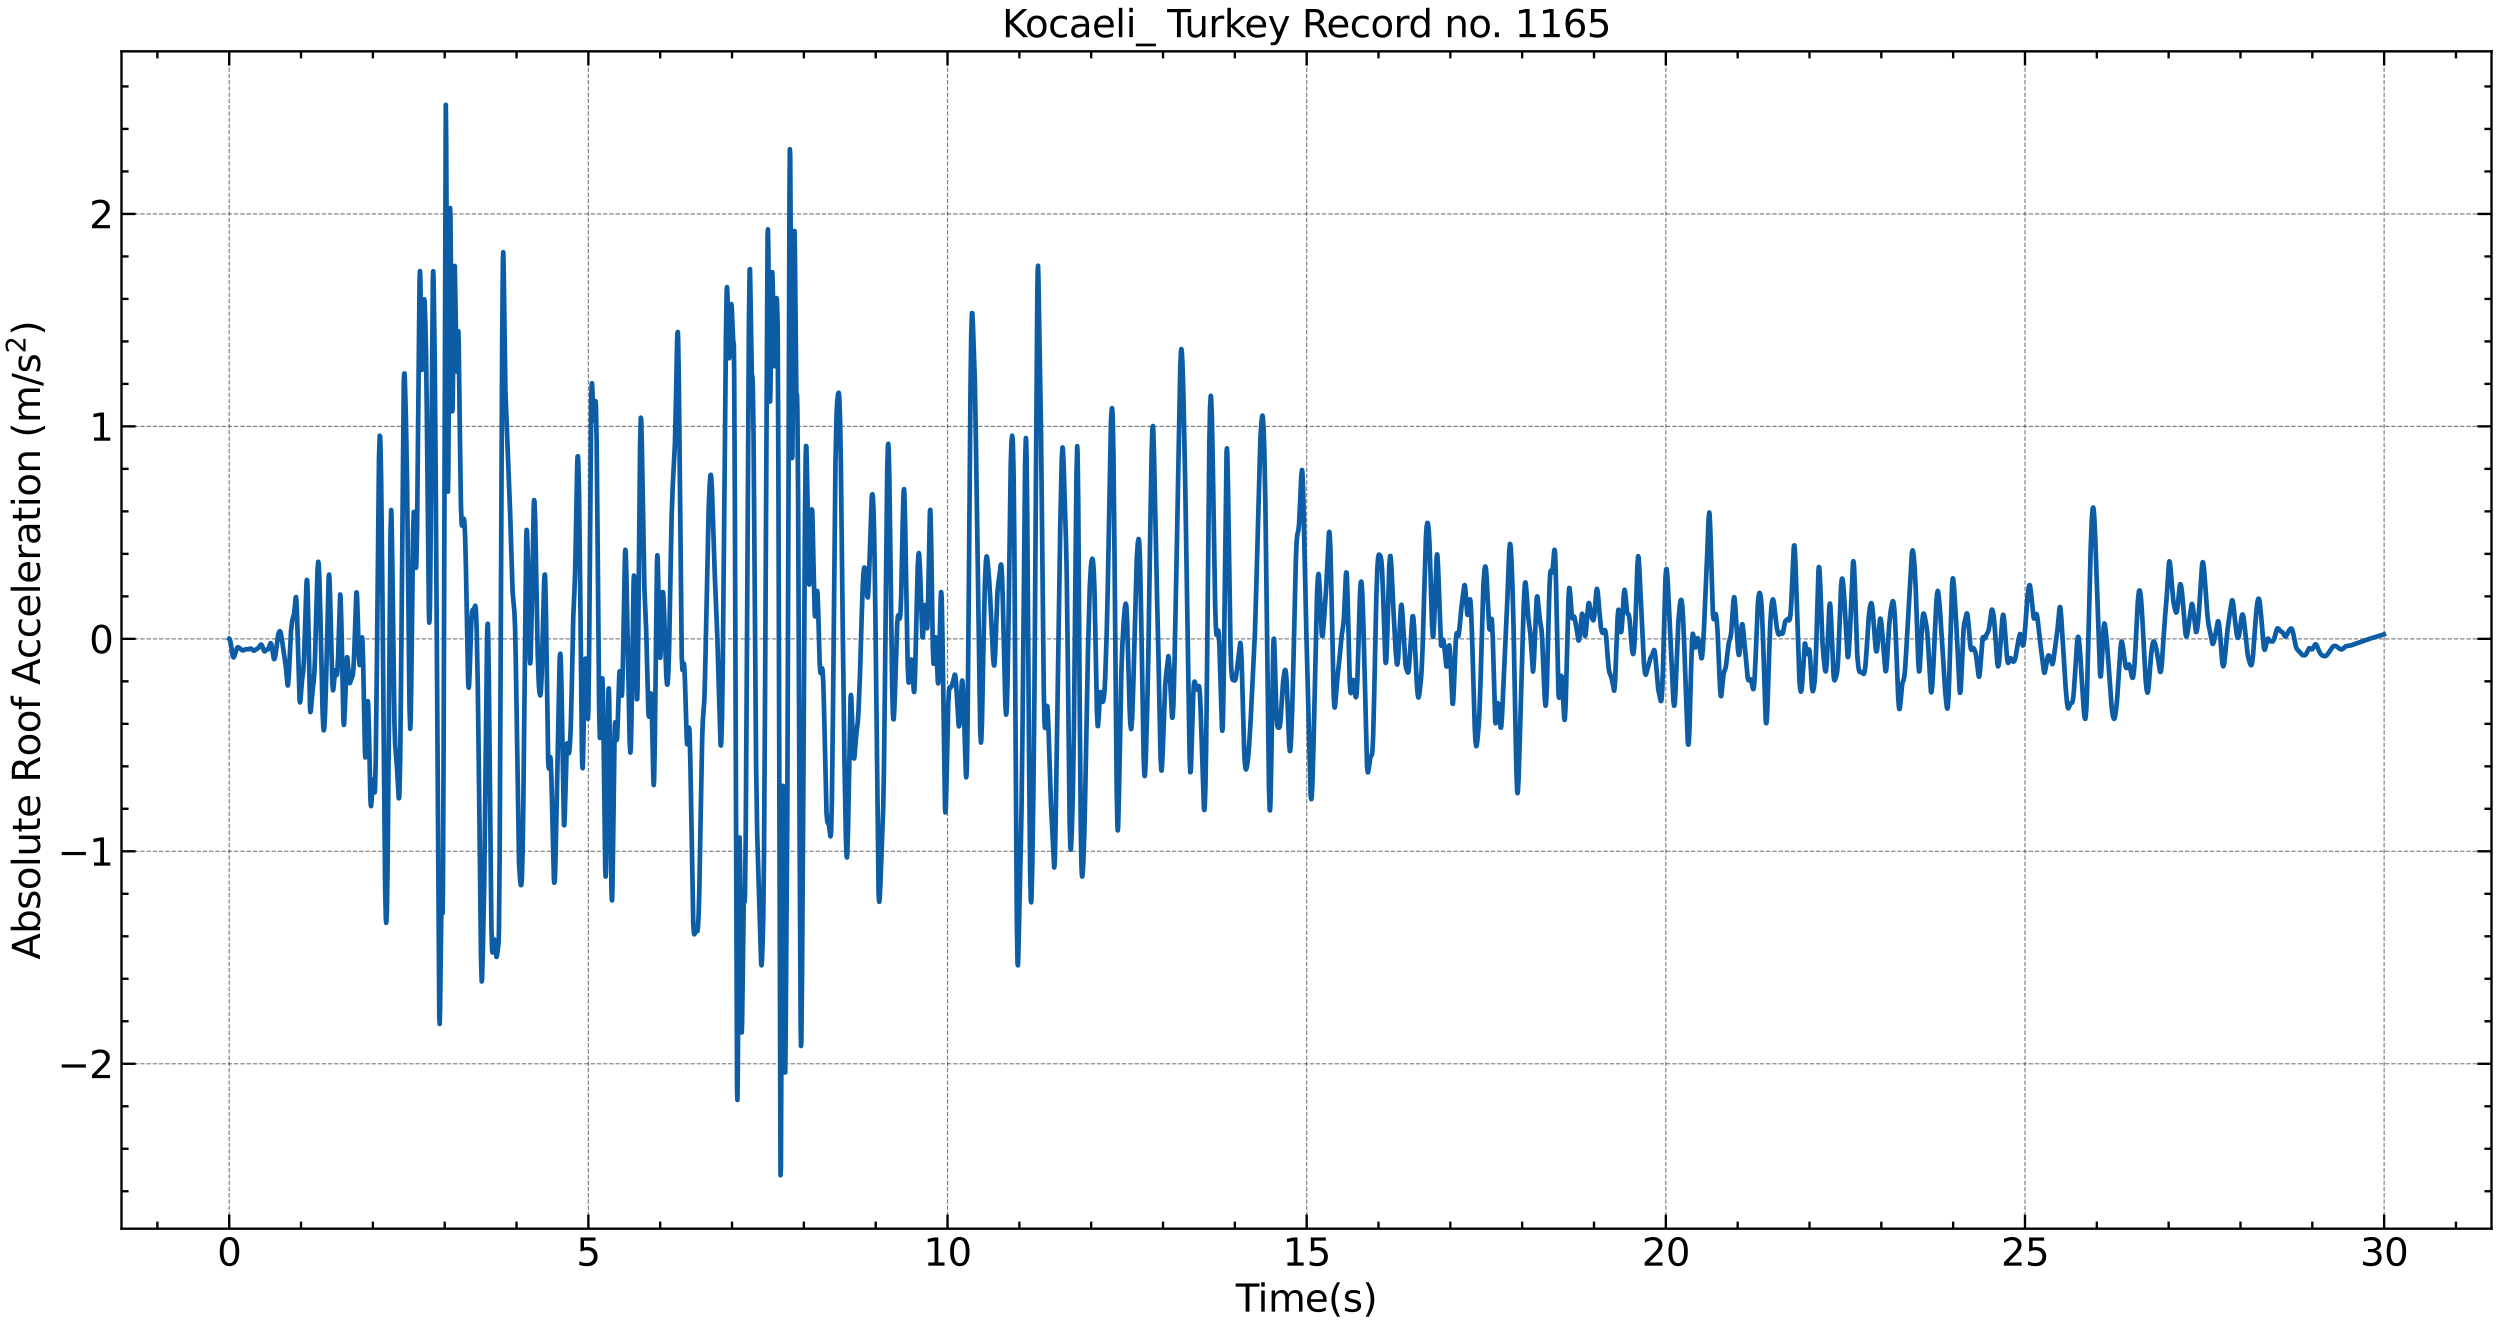<?xml version="1.0" encoding="utf-8" standalone="no"?>
<!DOCTYPE svg PUBLIC "-//W3C//DTD SVG 1.1//EN"
  "http://www.w3.org/Graphics/SVG/1.1/DTD/svg11.dtd">
<svg xmlns:xlink="http://www.w3.org/1999/xlink" width="1059.487pt" height="562.788pt" viewBox="0 0 1059.487 562.788" xmlns="http://www.w3.org/2000/svg" version="1.1">
 <defs>
  <style type="text/css">*{stroke-linejoin: round; stroke-linecap: butt}</style>
 </defs>
 <g id="figure_1">
  <g id="patch_1">
   <path d="M 0 562.788 
L 1059.487 562.788 
L 1059.487 0 
L 0 0 
z
" style="fill: #ffffff"/>
  </g>
  <g id="axes_1">
   <g id="patch_2">
    <path d="M 51.487 520.717 
L 1055.888 520.717 
L 1055.888 21.758 
L 51.487 21.758 
z
" style="fill: #ffffff"/>
   </g>
   <g id="matplotlib.axis_1">
    <g id="xtick_1">
     <g id="line2d_1">
      <path d="M 97.142 520.717 
L 97.142 21.758 
" clip-path="url(#p346400cf4a)" style="fill: none; stroke-dasharray: 1.85,0.8; stroke-dashoffset: 0; stroke: #000000; stroke-opacity: 0.5; stroke-width: 0.5"/>
     </g>
     <g id="line2d_2">
      <defs>
       <path id="m31e3181aa7" d="M 0 0 
L 0 -6 
" style="stroke: #000000"/>
      </defs>
      <g>
       <use xlink:href="#m31e3181aa7" x="97.142" y="520.717" style="stroke: #000000"/>
      </g>
     </g>
     <g id="line2d_3">
      <defs>
       <path id="m3ec3410eee" d="M 0 0 
L 0 6 
" style="stroke: #000000"/>
      </defs>
      <g>
       <use xlink:href="#m3ec3410eee" x="97.142" y="21.758" style="stroke: #000000"/>
      </g>
     </g>
     <g id="text_1">
      <!-- 0 -->
      <g transform="translate(92.052 536.375) scale(0.16 -0.16)">
       <defs>
        <path id="DejaVuSans-30" d="M 2034 4250 
Q 1547 4250 1301 3770 
Q 1056 3291 1056 2328 
Q 1056 1369 1301 889 
Q 1547 409 2034 409 
Q 2525 409 2770 889 
Q 3016 1369 3016 2328 
Q 3016 3291 2770 3770 
Q 2525 4250 2034 4250 
z
M 2034 4750 
Q 2819 4750 3233 4129 
Q 3647 3509 3647 2328 
Q 3647 1150 3233 529 
Q 2819 -91 2034 -91 
Q 1250 -91 836 529 
Q 422 1150 422 2328 
Q 422 3509 836 4129 
Q 1250 4750 2034 4750 
z
" transform="scale(0.016)"/>
       </defs>
       <use xlink:href="#DejaVuSans-30"/>
      </g>
     </g>
    </g>
    <g id="xtick_2">
     <g id="line2d_4">
      <path d="M 249.349 520.717 
L 249.349 21.758 
" clip-path="url(#p346400cf4a)" style="fill: none; stroke-dasharray: 1.85,0.8; stroke-dashoffset: 0; stroke: #000000; stroke-opacity: 0.5; stroke-width: 0.5"/>
     </g>
     <g id="line2d_5">
      <g>
       <use xlink:href="#m31e3181aa7" x="249.349" y="520.717" style="stroke: #000000"/>
      </g>
     </g>
     <g id="line2d_6">
      <g>
       <use xlink:href="#m3ec3410eee" x="249.349" y="21.758" style="stroke: #000000"/>
      </g>
     </g>
     <g id="text_2">
      <!-- 5 -->
      <g transform="translate(244.259 536.375) scale(0.16 -0.16)">
       <defs>
        <path id="DejaVuSans-35" d="M 691 4666 
L 3169 4666 
L 3169 4134 
L 1269 4134 
L 1269 2991 
Q 1406 3038 1543 3061 
Q 1681 3084 1819 3084 
Q 2600 3084 3056 2656 
Q 3513 2228 3513 1497 
Q 3513 744 3044 326 
Q 2575 -91 1722 -91 
Q 1428 -91 1123 -41 
Q 819 9 494 109 
L 494 744 
Q 775 591 1075 516 
Q 1375 441 1709 441 
Q 2250 441 2565 725 
Q 2881 1009 2881 1497 
Q 2881 1984 2565 2268 
Q 2250 2553 1709 2553 
Q 1456 2553 1204 2497 
Q 953 2441 691 2322 
L 691 4666 
z
" transform="scale(0.016)"/>
       </defs>
       <use xlink:href="#DejaVuSans-35"/>
      </g>
     </g>
    </g>
    <g id="xtick_3">
     <g id="line2d_7">
      <path d="M 401.556 520.717 
L 401.556 21.758 
" clip-path="url(#p346400cf4a)" style="fill: none; stroke-dasharray: 1.85,0.8; stroke-dashoffset: 0; stroke: #000000; stroke-opacity: 0.5; stroke-width: 0.5"/>
     </g>
     <g id="line2d_8">
      <g>
       <use xlink:href="#m31e3181aa7" x="401.556" y="520.717" style="stroke: #000000"/>
      </g>
     </g>
     <g id="line2d_9">
      <g>
       <use xlink:href="#m3ec3410eee" x="401.556" y="21.758" style="stroke: #000000"/>
      </g>
     </g>
     <g id="text_3">
      <!-- 10 -->
      <g transform="translate(391.376 536.375) scale(0.16 -0.16)">
       <defs>
        <path id="DejaVuSans-31" d="M 794 531 
L 1825 531 
L 1825 4091 
L 703 3866 
L 703 4441 
L 1819 4666 
L 2450 4666 
L 2450 531 
L 3481 531 
L 3481 0 
L 794 0 
L 794 531 
z
" transform="scale(0.016)"/>
       </defs>
       <use xlink:href="#DejaVuSans-31"/>
       <use xlink:href="#DejaVuSans-30" x="63.623"/>
      </g>
     </g>
    </g>
    <g id="xtick_4">
     <g id="line2d_10">
      <path d="M 553.764 520.717 
L 553.764 21.758 
" clip-path="url(#p346400cf4a)" style="fill: none; stroke-dasharray: 1.85,0.8; stroke-dashoffset: 0; stroke: #000000; stroke-opacity: 0.5; stroke-width: 0.5"/>
     </g>
     <g id="line2d_11">
      <g>
       <use xlink:href="#m31e3181aa7" x="553.764" y="520.717" style="stroke: #000000"/>
      </g>
     </g>
     <g id="line2d_12">
      <g>
       <use xlink:href="#m3ec3410eee" x="553.764" y="21.758" style="stroke: #000000"/>
      </g>
     </g>
     <g id="text_4">
      <!-- 15 -->
      <g transform="translate(543.584 536.375) scale(0.16 -0.16)">
       <use xlink:href="#DejaVuSans-31"/>
       <use xlink:href="#DejaVuSans-35" x="63.623"/>
      </g>
     </g>
    </g>
    <g id="xtick_5">
     <g id="line2d_13">
      <path d="M 705.971 520.717 
L 705.971 21.758 
" clip-path="url(#p346400cf4a)" style="fill: none; stroke-dasharray: 1.85,0.8; stroke-dashoffset: 0; stroke: #000000; stroke-opacity: 0.5; stroke-width: 0.5"/>
     </g>
     <g id="line2d_14">
      <g>
       <use xlink:href="#m31e3181aa7" x="705.971" y="520.717" style="stroke: #000000"/>
      </g>
     </g>
     <g id="line2d_15">
      <g>
       <use xlink:href="#m3ec3410eee" x="705.971" y="21.758" style="stroke: #000000"/>
      </g>
     </g>
     <g id="text_5">
      <!-- 20 -->
      <g transform="translate(695.791 536.375) scale(0.16 -0.16)">
       <defs>
        <path id="DejaVuSans-32" d="M 1228 531 
L 3431 531 
L 3431 0 
L 469 0 
L 469 531 
Q 828 903 1448 1529 
Q 2069 2156 2228 2338 
Q 2531 2678 2651 2914 
Q 2772 3150 2772 3378 
Q 2772 3750 2511 3984 
Q 2250 4219 1831 4219 
Q 1534 4219 1204 4116 
Q 875 4013 500 3803 
L 500 4441 
Q 881 4594 1212 4672 
Q 1544 4750 1819 4750 
Q 2544 4750 2975 4387 
Q 3406 4025 3406 3419 
Q 3406 3131 3298 2873 
Q 3191 2616 2906 2266 
Q 2828 2175 2409 1742 
Q 1991 1309 1228 531 
z
" transform="scale(0.016)"/>
       </defs>
       <use xlink:href="#DejaVuSans-32"/>
       <use xlink:href="#DejaVuSans-30" x="63.623"/>
      </g>
     </g>
    </g>
    <g id="xtick_6">
     <g id="line2d_16">
      <path d="M 858.178 520.717 
L 858.178 21.758 
" clip-path="url(#p346400cf4a)" style="fill: none; stroke-dasharray: 1.85,0.8; stroke-dashoffset: 0; stroke: #000000; stroke-opacity: 0.5; stroke-width: 0.5"/>
     </g>
     <g id="line2d_17">
      <g>
       <use xlink:href="#m31e3181aa7" x="858.178" y="520.717" style="stroke: #000000"/>
      </g>
     </g>
     <g id="line2d_18">
      <g>
       <use xlink:href="#m3ec3410eee" x="858.178" y="21.758" style="stroke: #000000"/>
      </g>
     </g>
     <g id="text_6">
      <!-- 25 -->
      <g transform="translate(847.998 536.375) scale(0.16 -0.16)">
       <use xlink:href="#DejaVuSans-32"/>
       <use xlink:href="#DejaVuSans-35" x="63.623"/>
      </g>
     </g>
    </g>
    <g id="xtick_7">
     <g id="line2d_19">
      <path d="M 1010.385 520.717 
L 1010.385 21.758 
" clip-path="url(#p346400cf4a)" style="fill: none; stroke-dasharray: 1.85,0.8; stroke-dashoffset: 0; stroke: #000000; stroke-opacity: 0.5; stroke-width: 0.5"/>
     </g>
     <g id="line2d_20">
      <g>
       <use xlink:href="#m31e3181aa7" x="1010.385" y="520.717" style="stroke: #000000"/>
      </g>
     </g>
     <g id="line2d_21">
      <g>
       <use xlink:href="#m3ec3410eee" x="1010.385" y="21.758" style="stroke: #000000"/>
      </g>
     </g>
     <g id="text_7">
      <!-- 30 -->
      <g transform="translate(1000.205 536.375) scale(0.16 -0.16)">
       <defs>
        <path id="DejaVuSans-33" d="M 2597 2516 
Q 3050 2419 3304 2112 
Q 3559 1806 3559 1356 
Q 3559 666 3084 287 
Q 2609 -91 1734 -91 
Q 1441 -91 1130 -33 
Q 819 25 488 141 
L 488 750 
Q 750 597 1062 519 
Q 1375 441 1716 441 
Q 2309 441 2620 675 
Q 2931 909 2931 1356 
Q 2931 1769 2642 2001 
Q 2353 2234 1838 2234 
L 1294 2234 
L 1294 2753 
L 1863 2753 
Q 2328 2753 2575 2939 
Q 2822 3125 2822 3475 
Q 2822 3834 2567 4026 
Q 2313 4219 1838 4219 
Q 1578 4219 1281 4162 
Q 984 4106 628 3988 
L 628 4550 
Q 988 4650 1302 4700 
Q 1616 4750 1894 4750 
Q 2613 4750 3031 4423 
Q 3450 4097 3450 3541 
Q 3450 3153 3228 2886 
Q 3006 2619 2597 2516 
z
" transform="scale(0.016)"/>
       </defs>
       <use xlink:href="#DejaVuSans-33"/>
       <use xlink:href="#DejaVuSans-30" x="63.623"/>
      </g>
     </g>
    </g>
    <g id="xtick_8">
     <g id="line2d_22">
      <defs>
       <path id="ma8230f2e54" d="M 0 0 
L 0 -3 
" style="stroke: #000000"/>
      </defs>
      <g>
       <use xlink:href="#ma8230f2e54" x="66.701" y="520.717" style="stroke: #000000"/>
      </g>
     </g>
     <g id="line2d_23">
      <defs>
       <path id="m0da3a2de35" d="M 0 0 
L 0 3 
" style="stroke: #000000"/>
      </defs>
      <g>
       <use xlink:href="#m0da3a2de35" x="66.701" y="21.758" style="stroke: #000000"/>
      </g>
     </g>
    </g>
    <g id="xtick_9">
     <g id="line2d_24">
      <g>
       <use xlink:href="#ma8230f2e54" x="127.583" y="520.717" style="stroke: #000000"/>
      </g>
     </g>
     <g id="line2d_25">
      <g>
       <use xlink:href="#m0da3a2de35" x="127.583" y="21.758" style="stroke: #000000"/>
      </g>
     </g>
    </g>
    <g id="xtick_10">
     <g id="line2d_26">
      <g>
       <use xlink:href="#ma8230f2e54" x="158.025" y="520.717" style="stroke: #000000"/>
      </g>
     </g>
     <g id="line2d_27">
      <g>
       <use xlink:href="#m0da3a2de35" x="158.025" y="21.758" style="stroke: #000000"/>
      </g>
     </g>
    </g>
    <g id="xtick_11">
     <g id="line2d_28">
      <g>
       <use xlink:href="#ma8230f2e54" x="188.466" y="520.717" style="stroke: #000000"/>
      </g>
     </g>
     <g id="line2d_29">
      <g>
       <use xlink:href="#m0da3a2de35" x="188.466" y="21.758" style="stroke: #000000"/>
      </g>
     </g>
    </g>
    <g id="xtick_12">
     <g id="line2d_30">
      <g>
       <use xlink:href="#ma8230f2e54" x="218.908" y="520.717" style="stroke: #000000"/>
      </g>
     </g>
     <g id="line2d_31">
      <g>
       <use xlink:href="#m0da3a2de35" x="218.908" y="21.758" style="stroke: #000000"/>
      </g>
     </g>
    </g>
    <g id="xtick_13">
     <g id="line2d_32">
      <g>
       <use xlink:href="#ma8230f2e54" x="279.791" y="520.717" style="stroke: #000000"/>
      </g>
     </g>
     <g id="line2d_33">
      <g>
       <use xlink:href="#m0da3a2de35" x="279.791" y="21.758" style="stroke: #000000"/>
      </g>
     </g>
    </g>
    <g id="xtick_14">
     <g id="line2d_34">
      <g>
       <use xlink:href="#ma8230f2e54" x="310.232" y="520.717" style="stroke: #000000"/>
      </g>
     </g>
     <g id="line2d_35">
      <g>
       <use xlink:href="#m0da3a2de35" x="310.232" y="21.758" style="stroke: #000000"/>
      </g>
     </g>
    </g>
    <g id="xtick_15">
     <g id="line2d_36">
      <g>
       <use xlink:href="#ma8230f2e54" x="340.674" y="520.717" style="stroke: #000000"/>
      </g>
     </g>
     <g id="line2d_37">
      <g>
       <use xlink:href="#m0da3a2de35" x="340.674" y="21.758" style="stroke: #000000"/>
      </g>
     </g>
    </g>
    <g id="xtick_16">
     <g id="line2d_38">
      <g>
       <use xlink:href="#ma8230f2e54" x="371.115" y="520.717" style="stroke: #000000"/>
      </g>
     </g>
     <g id="line2d_39">
      <g>
       <use xlink:href="#m0da3a2de35" x="371.115" y="21.758" style="stroke: #000000"/>
      </g>
     </g>
    </g>
    <g id="xtick_17">
     <g id="line2d_40">
      <g>
       <use xlink:href="#ma8230f2e54" x="431.998" y="520.717" style="stroke: #000000"/>
      </g>
     </g>
     <g id="line2d_41">
      <g>
       <use xlink:href="#m0da3a2de35" x="431.998" y="21.758" style="stroke: #000000"/>
      </g>
     </g>
    </g>
    <g id="xtick_18">
     <g id="line2d_42">
      <g>
       <use xlink:href="#ma8230f2e54" x="462.439" y="520.717" style="stroke: #000000"/>
      </g>
     </g>
     <g id="line2d_43">
      <g>
       <use xlink:href="#m0da3a2de35" x="462.439" y="21.758" style="stroke: #000000"/>
      </g>
     </g>
    </g>
    <g id="xtick_19">
     <g id="line2d_44">
      <g>
       <use xlink:href="#ma8230f2e54" x="492.881" y="520.717" style="stroke: #000000"/>
      </g>
     </g>
     <g id="line2d_45">
      <g>
       <use xlink:href="#m0da3a2de35" x="492.881" y="21.758" style="stroke: #000000"/>
      </g>
     </g>
    </g>
    <g id="xtick_20">
     <g id="line2d_46">
      <g>
       <use xlink:href="#ma8230f2e54" x="523.322" y="520.717" style="stroke: #000000"/>
      </g>
     </g>
     <g id="line2d_47">
      <g>
       <use xlink:href="#m0da3a2de35" x="523.322" y="21.758" style="stroke: #000000"/>
      </g>
     </g>
    </g>
    <g id="xtick_21">
     <g id="line2d_48">
      <g>
       <use xlink:href="#ma8230f2e54" x="584.205" y="520.717" style="stroke: #000000"/>
      </g>
     </g>
     <g id="line2d_49">
      <g>
       <use xlink:href="#m0da3a2de35" x="584.205" y="21.758" style="stroke: #000000"/>
      </g>
     </g>
    </g>
    <g id="xtick_22">
     <g id="line2d_50">
      <g>
       <use xlink:href="#ma8230f2e54" x="614.646" y="520.717" style="stroke: #000000"/>
      </g>
     </g>
     <g id="line2d_51">
      <g>
       <use xlink:href="#m0da3a2de35" x="614.646" y="21.758" style="stroke: #000000"/>
      </g>
     </g>
    </g>
    <g id="xtick_23">
     <g id="line2d_52">
      <g>
       <use xlink:href="#ma8230f2e54" x="645.088" y="520.717" style="stroke: #000000"/>
      </g>
     </g>
     <g id="line2d_53">
      <g>
       <use xlink:href="#m0da3a2de35" x="645.088" y="21.758" style="stroke: #000000"/>
      </g>
     </g>
    </g>
    <g id="xtick_24">
     <g id="line2d_54">
      <g>
       <use xlink:href="#ma8230f2e54" x="675.529" y="520.717" style="stroke: #000000"/>
      </g>
     </g>
     <g id="line2d_55">
      <g>
       <use xlink:href="#m0da3a2de35" x="675.529" y="21.758" style="stroke: #000000"/>
      </g>
     </g>
    </g>
    <g id="xtick_25">
     <g id="line2d_56">
      <g>
       <use xlink:href="#ma8230f2e54" x="736.412" y="520.717" style="stroke: #000000"/>
      </g>
     </g>
     <g id="line2d_57">
      <g>
       <use xlink:href="#m0da3a2de35" x="736.412" y="21.758" style="stroke: #000000"/>
      </g>
     </g>
    </g>
    <g id="xtick_26">
     <g id="line2d_58">
      <g>
       <use xlink:href="#ma8230f2e54" x="766.854" y="520.717" style="stroke: #000000"/>
      </g>
     </g>
     <g id="line2d_59">
      <g>
       <use xlink:href="#m0da3a2de35" x="766.854" y="21.758" style="stroke: #000000"/>
      </g>
     </g>
    </g>
    <g id="xtick_27">
     <g id="line2d_60">
      <g>
       <use xlink:href="#ma8230f2e54" x="797.295" y="520.717" style="stroke: #000000"/>
      </g>
     </g>
     <g id="line2d_61">
      <g>
       <use xlink:href="#m0da3a2de35" x="797.295" y="21.758" style="stroke: #000000"/>
      </g>
     </g>
    </g>
    <g id="xtick_28">
     <g id="line2d_62">
      <g>
       <use xlink:href="#ma8230f2e54" x="827.737" y="520.717" style="stroke: #000000"/>
      </g>
     </g>
     <g id="line2d_63">
      <g>
       <use xlink:href="#m0da3a2de35" x="827.737" y="21.758" style="stroke: #000000"/>
      </g>
     </g>
    </g>
    <g id="xtick_29">
     <g id="line2d_64">
      <g>
       <use xlink:href="#ma8230f2e54" x="888.619" y="520.717" style="stroke: #000000"/>
      </g>
     </g>
     <g id="line2d_65">
      <g>
       <use xlink:href="#m0da3a2de35" x="888.619" y="21.758" style="stroke: #000000"/>
      </g>
     </g>
    </g>
    <g id="xtick_30">
     <g id="line2d_66">
      <g>
       <use xlink:href="#ma8230f2e54" x="919.061" y="520.717" style="stroke: #000000"/>
      </g>
     </g>
     <g id="line2d_67">
      <g>
       <use xlink:href="#m0da3a2de35" x="919.061" y="21.758" style="stroke: #000000"/>
      </g>
     </g>
    </g>
    <g id="xtick_31">
     <g id="line2d_68">
      <g>
       <use xlink:href="#ma8230f2e54" x="949.502" y="520.717" style="stroke: #000000"/>
      </g>
     </g>
     <g id="line2d_69">
      <g>
       <use xlink:href="#m0da3a2de35" x="949.502" y="21.758" style="stroke: #000000"/>
      </g>
     </g>
    </g>
    <g id="xtick_32">
     <g id="line2d_70">
      <g>
       <use xlink:href="#ma8230f2e54" x="979.944" y="520.717" style="stroke: #000000"/>
      </g>
     </g>
     <g id="line2d_71">
      <g>
       <use xlink:href="#m0da3a2de35" x="979.944" y="21.758" style="stroke: #000000"/>
      </g>
     </g>
    </g>
    <g id="xtick_33">
     <g id="line2d_72">
      <g>
       <use xlink:href="#ma8230f2e54" x="1040.827" y="520.717" style="stroke: #000000"/>
      </g>
     </g>
     <g id="line2d_73">
      <g>
       <use xlink:href="#m0da3a2de35" x="1040.827" y="21.758" style="stroke: #000000"/>
      </g>
     </g>
    </g>
    <g id="text_8">
     <!-- Time(s) -->
     <g transform="translate(523.704 555.86) scale(0.16 -0.16)">
      <defs>
       <path id="DejaVuSans-54" d="M -19 4666 
L 3928 4666 
L 3928 4134 
L 2272 4134 
L 2272 0 
L 1638 0 
L 1638 4134 
L -19 4134 
L -19 4666 
z
" transform="scale(0.016)"/>
       <path id="DejaVuSans-69" d="M 603 3500 
L 1178 3500 
L 1178 0 
L 603 0 
L 603 3500 
z
M 603 4863 
L 1178 4863 
L 1178 4134 
L 603 4134 
L 603 4863 
z
" transform="scale(0.016)"/>
       <path id="DejaVuSans-6d" d="M 3328 2828 
Q 3544 3216 3844 3400 
Q 4144 3584 4550 3584 
Q 5097 3584 5394 3201 
Q 5691 2819 5691 2113 
L 5691 0 
L 5113 0 
L 5113 2094 
Q 5113 2597 4934 2840 
Q 4756 3084 4391 3084 
Q 3944 3084 3684 2787 
Q 3425 2491 3425 1978 
L 3425 0 
L 2847 0 
L 2847 2094 
Q 2847 2600 2669 2842 
Q 2491 3084 2119 3084 
Q 1678 3084 1418 2786 
Q 1159 2488 1159 1978 
L 1159 0 
L 581 0 
L 581 3500 
L 1159 3500 
L 1159 2956 
Q 1356 3278 1631 3431 
Q 1906 3584 2284 3584 
Q 2666 3584 2933 3390 
Q 3200 3197 3328 2828 
z
" transform="scale(0.016)"/>
       <path id="DejaVuSans-65" d="M 3597 1894 
L 3597 1613 
L 953 1613 
Q 991 1019 1311 708 
Q 1631 397 2203 397 
Q 2534 397 2845 478 
Q 3156 559 3463 722 
L 3463 178 
Q 3153 47 2828 -22 
Q 2503 -91 2169 -91 
Q 1331 -91 842 396 
Q 353 884 353 1716 
Q 353 2575 817 3079 
Q 1281 3584 2069 3584 
Q 2775 3584 3186 3129 
Q 3597 2675 3597 1894 
z
M 3022 2063 
Q 3016 2534 2758 2815 
Q 2500 3097 2075 3097 
Q 1594 3097 1305 2825 
Q 1016 2553 972 2059 
L 3022 2063 
z
" transform="scale(0.016)"/>
       <path id="DejaVuSans-28" d="M 1984 4856 
Q 1566 4138 1362 3434 
Q 1159 2731 1159 2009 
Q 1159 1288 1364 580 
Q 1569 -128 1984 -844 
L 1484 -844 
Q 1016 -109 783 600 
Q 550 1309 550 2009 
Q 550 2706 781 3412 
Q 1013 4119 1484 4856 
L 1984 4856 
z
" transform="scale(0.016)"/>
       <path id="DejaVuSans-73" d="M 2834 3397 
L 2834 2853 
Q 2591 2978 2328 3040 
Q 2066 3103 1784 3103 
Q 1356 3103 1142 2972 
Q 928 2841 928 2578 
Q 928 2378 1081 2264 
Q 1234 2150 1697 2047 
L 1894 2003 
Q 2506 1872 2764 1633 
Q 3022 1394 3022 966 
Q 3022 478 2636 193 
Q 2250 -91 1575 -91 
Q 1294 -91 989 -36 
Q 684 19 347 128 
L 347 722 
Q 666 556 975 473 
Q 1284 391 1588 391 
Q 1994 391 2212 530 
Q 2431 669 2431 922 
Q 2431 1156 2273 1281 
Q 2116 1406 1581 1522 
L 1381 1569 
Q 847 1681 609 1914 
Q 372 2147 372 2553 
Q 372 3047 722 3315 
Q 1072 3584 1716 3584 
Q 2034 3584 2315 3537 
Q 2597 3491 2834 3397 
z
" transform="scale(0.016)"/>
       <path id="DejaVuSans-29" d="M 513 4856 
L 1013 4856 
Q 1481 4119 1714 3412 
Q 1947 2706 1947 2009 
Q 1947 1309 1714 600 
Q 1481 -109 1013 -844 
L 513 -844 
Q 928 -128 1133 580 
Q 1338 1288 1338 2009 
Q 1338 2731 1133 3434 
Q 928 4138 513 4856 
z
" transform="scale(0.016)"/>
      </defs>
      <use xlink:href="#DejaVuSans-54"/>
      <use xlink:href="#DejaVuSans-69" x="57.959"/>
      <use xlink:href="#DejaVuSans-6d" x="85.742"/>
      <use xlink:href="#DejaVuSans-65" x="183.154"/>
      <use xlink:href="#DejaVuSans-28" x="244.678"/>
      <use xlink:href="#DejaVuSans-73" x="283.691"/>
      <use xlink:href="#DejaVuSans-29" x="335.791"/>
     </g>
    </g>
   </g>
   <g id="matplotlib.axis_2">
    <g id="ytick_1">
     <g id="line2d_74">
      <path d="M 51.487 450.818 
L 1055.888 450.818 
" clip-path="url(#p346400cf4a)" style="fill: none; stroke-dasharray: 1.85,0.8; stroke-dashoffset: 0; stroke: #000000; stroke-opacity: 0.5; stroke-width: 0.5"/>
     </g>
     <g id="line2d_75">
      <defs>
       <path id="m49f21fe7f5" d="M 0 0 
L 6 0 
" style="stroke: #000000"/>
      </defs>
      <g>
       <use xlink:href="#m49f21fe7f5" x="51.487" y="450.818" style="stroke: #000000"/>
      </g>
     </g>
     <g id="line2d_76">
      <defs>
       <path id="me4e04fed91" d="M 0 0 
L -6 0 
" style="stroke: #000000"/>
      </defs>
      <g>
       <use xlink:href="#me4e04fed91" x="1055.888" y="450.818" style="stroke: #000000"/>
      </g>
     </g>
     <g id="text_9">
      <!-- −2 -->
      <g transform="translate(24.4 456.897) scale(0.16 -0.16)">
       <defs>
        <path id="DejaVuSans-2212" d="M 678 2272 
L 4684 2272 
L 4684 1741 
L 678 1741 
L 678 2272 
z
" transform="scale(0.016)"/>
       </defs>
       <use xlink:href="#DejaVuSans-2212"/>
       <use xlink:href="#DejaVuSans-32" x="83.789"/>
      </g>
     </g>
    </g>
    <g id="ytick_2">
     <g id="line2d_77">
      <path d="M 51.487 360.779 
L 1055.888 360.779 
" clip-path="url(#p346400cf4a)" style="fill: none; stroke-dasharray: 1.85,0.8; stroke-dashoffset: 0; stroke: #000000; stroke-opacity: 0.5; stroke-width: 0.5"/>
     </g>
     <g id="line2d_78">
      <g>
       <use xlink:href="#m49f21fe7f5" x="51.487" y="360.779" style="stroke: #000000"/>
      </g>
     </g>
     <g id="line2d_79">
      <g>
       <use xlink:href="#me4e04fed91" x="1055.888" y="360.779" style="stroke: #000000"/>
      </g>
     </g>
     <g id="text_10">
      <!-- −1 -->
      <g transform="translate(24.4 366.858) scale(0.16 -0.16)">
       <use xlink:href="#DejaVuSans-2212"/>
       <use xlink:href="#DejaVuSans-31" x="83.789"/>
      </g>
     </g>
    </g>
    <g id="ytick_3">
     <g id="line2d_80">
      <path d="M 51.487 270.74 
L 1055.888 270.74 
" clip-path="url(#p346400cf4a)" style="fill: none; stroke-dasharray: 1.85,0.8; stroke-dashoffset: 0; stroke: #000000; stroke-opacity: 0.5; stroke-width: 0.5"/>
     </g>
     <g id="line2d_81">
      <g>
       <use xlink:href="#m49f21fe7f5" x="51.487" y="270.74" style="stroke: #000000"/>
      </g>
     </g>
     <g id="line2d_82">
      <g>
       <use xlink:href="#me4e04fed91" x="1055.888" y="270.74" style="stroke: #000000"/>
      </g>
     </g>
     <g id="text_11">
      <!-- 0 -->
      <g transform="translate(37.807 276.819) scale(0.16 -0.16)">
       <use xlink:href="#DejaVuSans-30"/>
      </g>
     </g>
    </g>
    <g id="ytick_4">
     <g id="line2d_83">
      <path d="M 51.487 180.701 
L 1055.888 180.701 
" clip-path="url(#p346400cf4a)" style="fill: none; stroke-dasharray: 1.85,0.8; stroke-dashoffset: 0; stroke: #000000; stroke-opacity: 0.5; stroke-width: 0.5"/>
     </g>
     <g id="line2d_84">
      <g>
       <use xlink:href="#m49f21fe7f5" x="51.487" y="180.701" style="stroke: #000000"/>
      </g>
     </g>
     <g id="line2d_85">
      <g>
       <use xlink:href="#me4e04fed91" x="1055.888" y="180.701" style="stroke: #000000"/>
      </g>
     </g>
     <g id="text_12">
      <!-- 1 -->
      <g transform="translate(37.807 186.779) scale(0.16 -0.16)">
       <use xlink:href="#DejaVuSans-31"/>
      </g>
     </g>
    </g>
    <g id="ytick_5">
     <g id="line2d_86">
      <path d="M 51.487 90.661 
L 1055.888 90.661 
" clip-path="url(#p346400cf4a)" style="fill: none; stroke-dasharray: 1.85,0.8; stroke-dashoffset: 0; stroke: #000000; stroke-opacity: 0.5; stroke-width: 0.5"/>
     </g>
     <g id="line2d_87">
      <g>
       <use xlink:href="#m49f21fe7f5" x="51.487" y="90.661" style="stroke: #000000"/>
      </g>
     </g>
     <g id="line2d_88">
      <g>
       <use xlink:href="#me4e04fed91" x="1055.888" y="90.661" style="stroke: #000000"/>
      </g>
     </g>
     <g id="text_13">
      <!-- 2 -->
      <g transform="translate(37.807 96.74) scale(0.16 -0.16)">
       <use xlink:href="#DejaVuSans-32"/>
      </g>
     </g>
    </g>
    <g id="ytick_6">
     <g id="line2d_89">
      <defs>
       <path id="mc4f713f3dd" d="M 0 0 
L 3 0 
" style="stroke: #000000"/>
      </defs>
      <g>
       <use xlink:href="#mc4f713f3dd" x="51.487" y="504.842" style="stroke: #000000"/>
      </g>
     </g>
     <g id="line2d_90">
      <defs>
       <path id="md261e1a989" d="M 0 0 
L -3 0 
" style="stroke: #000000"/>
      </defs>
      <g>
       <use xlink:href="#md261e1a989" x="1055.888" y="504.842" style="stroke: #000000"/>
      </g>
     </g>
    </g>
    <g id="ytick_7">
     <g id="line2d_91">
      <g>
       <use xlink:href="#mc4f713f3dd" x="51.487" y="486.834" style="stroke: #000000"/>
      </g>
     </g>
     <g id="line2d_92">
      <g>
       <use xlink:href="#md261e1a989" x="1055.888" y="486.834" style="stroke: #000000"/>
      </g>
     </g>
    </g>
    <g id="ytick_8">
     <g id="line2d_93">
      <g>
       <use xlink:href="#mc4f713f3dd" x="51.487" y="468.826" style="stroke: #000000"/>
      </g>
     </g>
     <g id="line2d_94">
      <g>
       <use xlink:href="#md261e1a989" x="1055.888" y="468.826" style="stroke: #000000"/>
      </g>
     </g>
    </g>
    <g id="ytick_9">
     <g id="line2d_95">
      <g>
       <use xlink:href="#mc4f713f3dd" x="51.487" y="432.81" style="stroke: #000000"/>
      </g>
     </g>
     <g id="line2d_96">
      <g>
       <use xlink:href="#md261e1a989" x="1055.888" y="432.81" style="stroke: #000000"/>
      </g>
     </g>
    </g>
    <g id="ytick_10">
     <g id="line2d_97">
      <g>
       <use xlink:href="#mc4f713f3dd" x="51.487" y="414.802" style="stroke: #000000"/>
      </g>
     </g>
     <g id="line2d_98">
      <g>
       <use xlink:href="#md261e1a989" x="1055.888" y="414.802" style="stroke: #000000"/>
      </g>
     </g>
    </g>
    <g id="ytick_11">
     <g id="line2d_99">
      <g>
       <use xlink:href="#mc4f713f3dd" x="51.487" y="396.795" style="stroke: #000000"/>
      </g>
     </g>
     <g id="line2d_100">
      <g>
       <use xlink:href="#md261e1a989" x="1055.888" y="396.795" style="stroke: #000000"/>
      </g>
     </g>
    </g>
    <g id="ytick_12">
     <g id="line2d_101">
      <g>
       <use xlink:href="#mc4f713f3dd" x="51.487" y="378.787" style="stroke: #000000"/>
      </g>
     </g>
     <g id="line2d_102">
      <g>
       <use xlink:href="#md261e1a989" x="1055.888" y="378.787" style="stroke: #000000"/>
      </g>
     </g>
    </g>
    <g id="ytick_13">
     <g id="line2d_103">
      <g>
       <use xlink:href="#mc4f713f3dd" x="51.487" y="342.771" style="stroke: #000000"/>
      </g>
     </g>
     <g id="line2d_104">
      <g>
       <use xlink:href="#md261e1a989" x="1055.888" y="342.771" style="stroke: #000000"/>
      </g>
     </g>
    </g>
    <g id="ytick_14">
     <g id="line2d_105">
      <g>
       <use xlink:href="#mc4f713f3dd" x="51.487" y="324.763" style="stroke: #000000"/>
      </g>
     </g>
     <g id="line2d_106">
      <g>
       <use xlink:href="#md261e1a989" x="1055.888" y="324.763" style="stroke: #000000"/>
      </g>
     </g>
    </g>
    <g id="ytick_15">
     <g id="line2d_107">
      <g>
       <use xlink:href="#mc4f713f3dd" x="51.487" y="306.755" style="stroke: #000000"/>
      </g>
     </g>
     <g id="line2d_108">
      <g>
       <use xlink:href="#md261e1a989" x="1055.888" y="306.755" style="stroke: #000000"/>
      </g>
     </g>
    </g>
    <g id="ytick_16">
     <g id="line2d_109">
      <g>
       <use xlink:href="#mc4f713f3dd" x="51.487" y="288.748" style="stroke: #000000"/>
      </g>
     </g>
     <g id="line2d_110">
      <g>
       <use xlink:href="#md261e1a989" x="1055.888" y="288.748" style="stroke: #000000"/>
      </g>
     </g>
    </g>
    <g id="ytick_17">
     <g id="line2d_111">
      <g>
       <use xlink:href="#mc4f713f3dd" x="51.487" y="252.732" style="stroke: #000000"/>
      </g>
     </g>
     <g id="line2d_112">
      <g>
       <use xlink:href="#md261e1a989" x="1055.888" y="252.732" style="stroke: #000000"/>
      </g>
     </g>
    </g>
    <g id="ytick_18">
     <g id="line2d_113">
      <g>
       <use xlink:href="#mc4f713f3dd" x="51.487" y="234.724" style="stroke: #000000"/>
      </g>
     </g>
     <g id="line2d_114">
      <g>
       <use xlink:href="#md261e1a989" x="1055.888" y="234.724" style="stroke: #000000"/>
      </g>
     </g>
    </g>
    <g id="ytick_19">
     <g id="line2d_115">
      <g>
       <use xlink:href="#mc4f713f3dd" x="51.487" y="216.716" style="stroke: #000000"/>
      </g>
     </g>
     <g id="line2d_116">
      <g>
       <use xlink:href="#md261e1a989" x="1055.888" y="216.716" style="stroke: #000000"/>
      </g>
     </g>
    </g>
    <g id="ytick_20">
     <g id="line2d_117">
      <g>
       <use xlink:href="#mc4f713f3dd" x="51.487" y="198.708" style="stroke: #000000"/>
      </g>
     </g>
     <g id="line2d_118">
      <g>
       <use xlink:href="#md261e1a989" x="1055.888" y="198.708" style="stroke: #000000"/>
      </g>
     </g>
    </g>
    <g id="ytick_21">
     <g id="line2d_119">
      <g>
       <use xlink:href="#mc4f713f3dd" x="51.487" y="162.693" style="stroke: #000000"/>
      </g>
     </g>
     <g id="line2d_120">
      <g>
       <use xlink:href="#md261e1a989" x="1055.888" y="162.693" style="stroke: #000000"/>
      </g>
     </g>
    </g>
    <g id="ytick_22">
     <g id="line2d_121">
      <g>
       <use xlink:href="#mc4f713f3dd" x="51.487" y="144.685" style="stroke: #000000"/>
      </g>
     </g>
     <g id="line2d_122">
      <g>
       <use xlink:href="#md261e1a989" x="1055.888" y="144.685" style="stroke: #000000"/>
      </g>
     </g>
    </g>
    <g id="ytick_23">
     <g id="line2d_123">
      <g>
       <use xlink:href="#mc4f713f3dd" x="51.487" y="126.677" style="stroke: #000000"/>
      </g>
     </g>
     <g id="line2d_124">
      <g>
       <use xlink:href="#md261e1a989" x="1055.888" y="126.677" style="stroke: #000000"/>
      </g>
     </g>
    </g>
    <g id="ytick_24">
     <g id="line2d_125">
      <g>
       <use xlink:href="#mc4f713f3dd" x="51.487" y="108.669" style="stroke: #000000"/>
      </g>
     </g>
     <g id="line2d_126">
      <g>
       <use xlink:href="#md261e1a989" x="1055.888" y="108.669" style="stroke: #000000"/>
      </g>
     </g>
    </g>
    <g id="ytick_25">
     <g id="line2d_127">
      <g>
       <use xlink:href="#mc4f713f3dd" x="51.487" y="72.654" style="stroke: #000000"/>
      </g>
     </g>
     <g id="line2d_128">
      <g>
       <use xlink:href="#md261e1a989" x="1055.888" y="72.654" style="stroke: #000000"/>
      </g>
     </g>
    </g>
    <g id="ytick_26">
     <g id="line2d_129">
      <g>
       <use xlink:href="#mc4f713f3dd" x="51.487" y="54.646" style="stroke: #000000"/>
      </g>
     </g>
     <g id="line2d_130">
      <g>
       <use xlink:href="#md261e1a989" x="1055.888" y="54.646" style="stroke: #000000"/>
      </g>
     </g>
    </g>
    <g id="ytick_27">
     <g id="line2d_131">
      <g>
       <use xlink:href="#mc4f713f3dd" x="51.487" y="36.638" style="stroke: #000000"/>
      </g>
     </g>
     <g id="line2d_132">
      <g>
       <use xlink:href="#md261e1a989" x="1055.888" y="36.638" style="stroke: #000000"/>
      </g>
     </g>
    </g>
    <g id="text_14">
     <!-- Absolute Roof Acceleration (m/s$^2$) -->
     <g transform="translate(17.073 406.678) rotate(-90) scale(0.16 -0.16)">
      <defs>
       <path id="DejaVuSans-41" d="M 2188 4044 
L 1331 1722 
L 3047 1722 
L 2188 4044 
z
M 1831 4666 
L 2547 4666 
L 4325 0 
L 3669 0 
L 3244 1197 
L 1141 1197 
L 716 0 
L 50 0 
L 1831 4666 
z
" transform="scale(0.016)"/>
       <path id="DejaVuSans-62" d="M 3116 1747 
Q 3116 2381 2855 2742 
Q 2594 3103 2138 3103 
Q 1681 3103 1420 2742 
Q 1159 2381 1159 1747 
Q 1159 1113 1420 752 
Q 1681 391 2138 391 
Q 2594 391 2855 752 
Q 3116 1113 3116 1747 
z
M 1159 2969 
Q 1341 3281 1617 3432 
Q 1894 3584 2278 3584 
Q 2916 3584 3314 3078 
Q 3713 2572 3713 1747 
Q 3713 922 3314 415 
Q 2916 -91 2278 -91 
Q 1894 -91 1617 61 
Q 1341 213 1159 525 
L 1159 0 
L 581 0 
L 581 4863 
L 1159 4863 
L 1159 2969 
z
" transform="scale(0.016)"/>
       <path id="DejaVuSans-6f" d="M 1959 3097 
Q 1497 3097 1228 2736 
Q 959 2375 959 1747 
Q 959 1119 1226 758 
Q 1494 397 1959 397 
Q 2419 397 2687 759 
Q 2956 1122 2956 1747 
Q 2956 2369 2687 2733 
Q 2419 3097 1959 3097 
z
M 1959 3584 
Q 2709 3584 3137 3096 
Q 3566 2609 3566 1747 
Q 3566 888 3137 398 
Q 2709 -91 1959 -91 
Q 1206 -91 779 398 
Q 353 888 353 1747 
Q 353 2609 779 3096 
Q 1206 3584 1959 3584 
z
" transform="scale(0.016)"/>
       <path id="DejaVuSans-6c" d="M 603 4863 
L 1178 4863 
L 1178 0 
L 603 0 
L 603 4863 
z
" transform="scale(0.016)"/>
       <path id="DejaVuSans-75" d="M 544 1381 
L 544 3500 
L 1119 3500 
L 1119 1403 
Q 1119 906 1312 657 
Q 1506 409 1894 409 
Q 2359 409 2629 706 
Q 2900 1003 2900 1516 
L 2900 3500 
L 3475 3500 
L 3475 0 
L 2900 0 
L 2900 538 
Q 2691 219 2414 64 
Q 2138 -91 1772 -91 
Q 1169 -91 856 284 
Q 544 659 544 1381 
z
M 1991 3584 
L 1991 3584 
z
" transform="scale(0.016)"/>
       <path id="DejaVuSans-74" d="M 1172 4494 
L 1172 3500 
L 2356 3500 
L 2356 3053 
L 1172 3053 
L 1172 1153 
Q 1172 725 1289 603 
Q 1406 481 1766 481 
L 2356 481 
L 2356 0 
L 1766 0 
Q 1100 0 847 248 
Q 594 497 594 1153 
L 594 3053 
L 172 3053 
L 172 3500 
L 594 3500 
L 594 4494 
L 1172 4494 
z
" transform="scale(0.016)"/>
       <path id="DejaVuSans-20" transform="scale(0.016)"/>
       <path id="DejaVuSans-52" d="M 2841 2188 
Q 3044 2119 3236 1894 
Q 3428 1669 3622 1275 
L 4263 0 
L 3584 0 
L 2988 1197 
Q 2756 1666 2539 1819 
Q 2322 1972 1947 1972 
L 1259 1972 
L 1259 0 
L 628 0 
L 628 4666 
L 2053 4666 
Q 2853 4666 3247 4331 
Q 3641 3997 3641 3322 
Q 3641 2881 3436 2590 
Q 3231 2300 2841 2188 
z
M 1259 4147 
L 1259 2491 
L 2053 2491 
Q 2509 2491 2742 2702 
Q 2975 2913 2975 3322 
Q 2975 3731 2742 3939 
Q 2509 4147 2053 4147 
L 1259 4147 
z
" transform="scale(0.016)"/>
       <path id="DejaVuSans-66" d="M 2375 4863 
L 2375 4384 
L 1825 4384 
Q 1516 4384 1395 4259 
Q 1275 4134 1275 3809 
L 1275 3500 
L 2222 3500 
L 2222 3053 
L 1275 3053 
L 1275 0 
L 697 0 
L 697 3053 
L 147 3053 
L 147 3500 
L 697 3500 
L 697 3744 
Q 697 4328 969 4595 
Q 1241 4863 1831 4863 
L 2375 4863 
z
" transform="scale(0.016)"/>
       <path id="DejaVuSans-63" d="M 3122 3366 
L 3122 2828 
Q 2878 2963 2633 3030 
Q 2388 3097 2138 3097 
Q 1578 3097 1268 2742 
Q 959 2388 959 1747 
Q 959 1106 1268 751 
Q 1578 397 2138 397 
Q 2388 397 2633 464 
Q 2878 531 3122 666 
L 3122 134 
Q 2881 22 2623 -34 
Q 2366 -91 2075 -91 
Q 1284 -91 818 406 
Q 353 903 353 1747 
Q 353 2603 823 3093 
Q 1294 3584 2113 3584 
Q 2378 3584 2631 3529 
Q 2884 3475 3122 3366 
z
" transform="scale(0.016)"/>
       <path id="DejaVuSans-72" d="M 2631 2963 
Q 2534 3019 2420 3045 
Q 2306 3072 2169 3072 
Q 1681 3072 1420 2755 
Q 1159 2438 1159 1844 
L 1159 0 
L 581 0 
L 581 3500 
L 1159 3500 
L 1159 2956 
Q 1341 3275 1631 3429 
Q 1922 3584 2338 3584 
Q 2397 3584 2469 3576 
Q 2541 3569 2628 3553 
L 2631 2963 
z
" transform="scale(0.016)"/>
       <path id="DejaVuSans-61" d="M 2194 1759 
Q 1497 1759 1228 1600 
Q 959 1441 959 1056 
Q 959 750 1161 570 
Q 1363 391 1709 391 
Q 2188 391 2477 730 
Q 2766 1069 2766 1631 
L 2766 1759 
L 2194 1759 
z
M 3341 1997 
L 3341 0 
L 2766 0 
L 2766 531 
Q 2569 213 2275 61 
Q 1981 -91 1556 -91 
Q 1019 -91 701 211 
Q 384 513 384 1019 
Q 384 1609 779 1909 
Q 1175 2209 1959 2209 
L 2766 2209 
L 2766 2266 
Q 2766 2663 2505 2880 
Q 2244 3097 1772 3097 
Q 1472 3097 1187 3025 
Q 903 2953 641 2809 
L 641 3341 
Q 956 3463 1253 3523 
Q 1550 3584 1831 3584 
Q 2591 3584 2966 3190 
Q 3341 2797 3341 1997 
z
" transform="scale(0.016)"/>
       <path id="DejaVuSans-6e" d="M 3513 2113 
L 3513 0 
L 2938 0 
L 2938 2094 
Q 2938 2591 2744 2837 
Q 2550 3084 2163 3084 
Q 1697 3084 1428 2787 
Q 1159 2491 1159 1978 
L 1159 0 
L 581 0 
L 581 3500 
L 1159 3500 
L 1159 2956 
Q 1366 3272 1645 3428 
Q 1925 3584 2291 3584 
Q 2894 3584 3203 3211 
Q 3513 2838 3513 2113 
z
" transform="scale(0.016)"/>
       <path id="DejaVuSans-2f" d="M 1625 4666 
L 2156 4666 
L 531 -594 
L 0 -594 
L 1625 4666 
z
" transform="scale(0.016)"/>
      </defs>
      <use xlink:href="#DejaVuSans-41" transform="translate(0 0.766)"/>
      <use xlink:href="#DejaVuSans-62" transform="translate(68.408 0.766)"/>
      <use xlink:href="#DejaVuSans-73" transform="translate(131.885 0.766)"/>
      <use xlink:href="#DejaVuSans-6f" transform="translate(183.984 0.766)"/>
      <use xlink:href="#DejaVuSans-6c" transform="translate(245.166 0.766)"/>
      <use xlink:href="#DejaVuSans-75" transform="translate(272.949 0.766)"/>
      <use xlink:href="#DejaVuSans-74" transform="translate(336.328 0.766)"/>
      <use xlink:href="#DejaVuSans-65" transform="translate(375.537 0.766)"/>
      <use xlink:href="#DejaVuSans-20" transform="translate(437.061 0.766)"/>
      <use xlink:href="#DejaVuSans-52" transform="translate(468.848 0.766)"/>
      <use xlink:href="#DejaVuSans-6f" transform="translate(538.33 0.766)"/>
      <use xlink:href="#DejaVuSans-6f" transform="translate(599.512 0.766)"/>
      <use xlink:href="#DejaVuSans-66" transform="translate(660.693 0.766)"/>
      <use xlink:href="#DejaVuSans-20" transform="translate(695.898 0.766)"/>
      <use xlink:href="#DejaVuSans-41" transform="translate(727.686 0.766)"/>
      <use xlink:href="#DejaVuSans-63" transform="translate(796.094 0.766)"/>
      <use xlink:href="#DejaVuSans-63" transform="translate(851.074 0.766)"/>
      <use xlink:href="#DejaVuSans-65" transform="translate(906.055 0.766)"/>
      <use xlink:href="#DejaVuSans-6c" transform="translate(967.578 0.766)"/>
      <use xlink:href="#DejaVuSans-65" transform="translate(995.361 0.766)"/>
      <use xlink:href="#DejaVuSans-72" transform="translate(1056.885 0.766)"/>
      <use xlink:href="#DejaVuSans-61" transform="translate(1097.998 0.766)"/>
      <use xlink:href="#DejaVuSans-74" transform="translate(1159.277 0.766)"/>
      <use xlink:href="#DejaVuSans-69" transform="translate(1198.486 0.766)"/>
      <use xlink:href="#DejaVuSans-6f" transform="translate(1226.27 0.766)"/>
      <use xlink:href="#DejaVuSans-6e" transform="translate(1287.451 0.766)"/>
      <use xlink:href="#DejaVuSans-20" transform="translate(1350.83 0.766)"/>
      <use xlink:href="#DejaVuSans-28" transform="translate(1382.617 0.766)"/>
      <use xlink:href="#DejaVuSans-6d" transform="translate(1421.631 0.766)"/>
      <use xlink:href="#DejaVuSans-2f" transform="translate(1519.043 0.766)"/>
      <use xlink:href="#DejaVuSans-73" transform="translate(1552.734 0.766)"/>
      <use xlink:href="#DejaVuSans-32" transform="translate(1605.791 39.047) scale(0.7)"/>
      <use xlink:href="#DejaVuSans-29" transform="translate(1653.062 0.766)"/>
     </g>
    </g>
   </g>
   <g id="line2d_133">
    <path d="M 97.142 270.74 
L 97.294 270.829 
L 97.446 271.147 
L 97.751 272.57 
L 98.664 278.177 
L 98.969 278.603 
L 99.121 278.476 
L 99.425 277.736 
L 100.338 274.843 
L 100.643 274.41 
L 100.947 274.298 
L 101.252 274.412 
L 102.013 275.093 
L 102.622 275.572 
L 103.078 275.637 
L 103.687 275.329 
L 104.144 275.131 
L 104.752 275.171 
L 105.209 275.157 
L 106.274 274.846 
L 106.731 275.139 
L 107.492 275.761 
L 107.797 275.694 
L 109.166 274.798 
L 109.623 274.486 
L 110.232 273.545 
L 110.536 273.181 
L 110.688 273.144 
L 110.841 273.239 
L 111.145 273.824 
L 111.906 275.919 
L 112.211 276.058 
L 112.667 275.591 
L 112.972 275.362 
L 113.58 275.166 
L 113.885 274.58 
L 114.646 272.585 
L 114.798 272.627 
L 114.95 272.946 
L 115.255 274.415 
L 116.016 279.101 
L 116.168 279.352 
L 116.32 279.264 
L 116.625 278.219 
L 117.081 275.128 
L 117.842 269.346 
L 118.147 268.136 
L 118.451 267.578 
L 118.603 267.508 
L 118.755 267.62 
L 119.06 268.557 
L 119.669 272.417 
L 121.191 283.016 
L 121.8 289.865 
L 121.952 290.508 
L 122.104 290.134 
L 122.408 286.105 
L 123.322 267.583 
L 123.778 263.431 
L 124.235 261.512 
L 124.539 260.559 
L 124.844 258.149 
L 125.3 253.242 
L 125.453 253.003 
L 125.605 254.234 
L 125.909 261.542 
L 126.975 296.78 
L 127.127 297.682 
L 127.279 297.185 
L 127.583 293.484 
L 128.04 287.961 
L 128.497 284.59 
L 128.801 279.951 
L 129.258 266.754 
L 129.867 247.694 
L 130.019 245.732 
L 130.171 245.891 
L 130.323 248.512 
L 130.628 261.145 
L 131.389 299.987 
L 131.541 301.789 
L 131.693 301.403 
L 132.606 291.235 
L 132.911 289.188 
L 133.215 285.338 
L 133.52 278.417 
L 133.976 261.64 
L 134.585 240.874 
L 134.889 238.089 
L 135.042 238.967 
L 135.346 244.82 
L 135.803 261.881 
L 136.716 301.849 
L 137.02 308.306 
L 137.173 309.504 
L 137.325 309.346 
L 137.477 307.917 
L 137.781 301.854 
L 138.238 286.875 
L 139.303 244.58 
L 139.456 243.508 
L 139.608 244.775 
L 139.912 253.423 
L 140.826 289.51 
L 141.13 292.533 
L 141.282 291.978 
L 142.043 284.08 
L 142.195 284.065 
L 142.652 286.098 
L 142.804 285.966 
L 142.956 284.799 
L 143.261 278.909 
L 144.174 251.956 
L 144.326 252.823 
L 144.631 262.632 
L 145.544 305.5 
L 145.696 307.213 
L 145.848 306.777 
L 146.153 300.725 
L 146.914 279.816 
L 147.066 278.487 
L 147.218 278.65 
L 147.523 282.457 
L 147.979 288.803 
L 148.131 289.487 
L 148.284 289.488 
L 149.501 286.145 
L 149.806 283.148 
L 150.11 276.986 
L 151.023 251.095 
L 151.176 251.068 
L 151.328 253.212 
L 151.632 262.605 
L 152.089 278.147 
L 152.393 281.847 
L 152.545 281.327 
L 152.85 277.19 
L 153.306 270.432 
L 153.459 270.13 
L 153.611 271.663 
L 153.915 281.245 
L 154.676 318.731 
L 154.829 321.001 
L 154.981 320.302 
L 155.285 312.146 
L 155.742 298.248 
L 155.894 297.138 
L 156.046 298.712 
L 156.351 309.284 
L 156.959 337.801 
L 157.112 340.941 
L 157.264 341.623 
L 157.416 340.223 
L 158.025 330.36 
L 158.177 330.396 
L 158.482 333.638 
L 158.786 335.851 
L 158.938 334.204 
L 159.243 322.199 
L 159.699 282.991 
L 160.612 194.373 
L 160.917 184.662 
L 161.069 184.934 
L 161.221 188.294 
L 161.526 203.148 
L 161.982 243.452 
L 163.2 375.067 
L 163.504 388.832 
L 163.657 391.108 
L 163.809 390.09 
L 163.961 385.67 
L 164.265 366.683 
L 164.722 316.409 
L 165.483 225.902 
L 165.787 216.144 
L 165.94 219.327 
L 166.244 237.923 
L 167.157 306.287 
L 167.462 315.596 
L 167.918 321.224 
L 168.223 325.089 
L 168.984 338.319 
L 169.136 338.246 
L 169.288 335.819 
L 169.593 321.971 
L 169.897 295.16 
L 171.115 162.205 
L 171.267 158.434 
L 171.419 158.254 
L 171.571 160.848 
L 172.028 177.458 
L 172.485 202.654 
L 172.941 243.422 
L 173.55 299.93 
L 173.854 308.873 
L 174.007 306.235 
L 174.311 288.515 
L 175.072 225.038 
L 175.377 216.946 
L 175.529 218.416 
L 175.833 228.438 
L 176.138 238.789 
L 176.29 240.666 
L 176.442 239.112 
L 176.746 224.649 
L 177.203 179.983 
L 177.812 118.968 
L 177.964 114.926 
L 178.116 117.495 
L 178.877 156.733 
L 179.03 155.263 
L 179.334 142.541 
L 179.638 129.453 
L 179.791 126.842 
L 179.943 127.601 
L 180.247 136.611 
L 180.552 149.151 
L 180.856 172.248 
L 181.769 259.658 
L 181.921 263.873 
L 182.074 262.633 
L 182.226 255.779 
L 182.53 227.024 
L 183.444 118.33 
L 183.596 114.947 
L 183.748 118.406 
L 184.205 149.78 
L 184.661 203.652 
L 186.183 431.302 
L 186.335 433.908 
L 186.488 428.144 
L 187.096 381.319 
L 187.249 379.023 
L 187.553 387.039 
L 187.705 377.617 
L 188.01 315.64 
L 188.923 44.438 
L 189.075 57.62 
L 189.836 208.357 
L 189.988 200.659 
L 190.749 88.152 
L 190.902 91.79 
L 191.206 127.516 
L 191.511 165.938 
L 191.663 174.328 
L 191.815 173.079 
L 192.119 148.654 
L 192.424 119.911 
L 192.576 112.826 
L 192.728 112.726 
L 193.033 129.303 
L 193.489 156.625 
L 193.641 157.496 
L 193.794 153.705 
L 194.098 140.339 
L 194.25 140.37 
L 194.402 145.871 
L 194.859 181.608 
L 195.316 213.37 
L 195.62 221.767 
L 195.772 222.751 
L 195.925 222.462 
L 196.381 219.963 
L 196.533 219.811 
L 196.686 220.323 
L 196.838 221.68 
L 197.142 227.884 
L 197.447 239.994 
L 198.36 287.536 
L 198.512 290.682 
L 198.664 291.454 
L 198.816 290.003 
L 199.121 282.166 
L 199.73 263.613 
L 200.034 259.432 
L 200.339 258.415 
L 200.643 258.492 
L 200.795 258.35 
L 201.404 256.718 
L 201.556 257.293 
L 201.708 258.992 
L 202.013 266.777 
L 202.469 289.673 
L 203.078 338.168 
L 203.839 405.314 
L 204.144 415.925 
L 204.296 414.861 
L 204.6 403.975 
L 205.209 374.71 
L 205.666 335.955 
L 206.427 269.809 
L 206.579 264.801 
L 206.731 264.348 
L 206.883 268.587 
L 207.188 289.666 
L 208.253 393.014 
L 208.558 402.69 
L 208.71 403.646 
L 208.862 402.935 
L 209.319 398.483 
L 209.471 398.156 
L 209.623 398.774 
L 210.384 405.551 
L 210.536 405.361 
L 210.841 403.274 
L 211.297 399.685 
L 211.45 394.265 
L 211.754 362.395 
L 212.211 272.164 
L 212.82 144.35 
L 213.124 110.457 
L 213.276 106.884 
L 213.428 112.299 
L 214.189 165.837 
L 216.168 216.683 
L 217.234 250.784 
L 217.69 255.97 
L 217.995 259.137 
L 218.299 266.407 
L 218.603 280.983 
L 219.973 365.96 
L 220.43 373.098 
L 220.734 375.109 
L 220.886 375.085 
L 221.039 373.983 
L 221.191 371.411 
L 221.495 360.249 
L 221.8 339.329 
L 223.017 228.002 
L 223.17 224.579 
L 223.322 224.888 
L 223.626 234.561 
L 224.539 279.557 
L 224.692 281.148 
L 224.844 279.677 
L 225.148 268.374 
L 226.214 213.615 
L 226.366 211.922 
L 226.518 212.619 
L 226.823 220.915 
L 227.279 245.323 
L 227.888 277.379 
L 228.345 289.901 
L 228.649 293.586 
L 228.953 294.71 
L 229.106 294.155 
L 229.258 292.596 
L 229.562 285.917 
L 230.171 262.342 
L 230.628 246.249 
L 230.78 243.652 
L 230.932 243.482 
L 231.084 246.258 
L 231.389 261.043 
L 232.302 321.854 
L 232.454 324.945 
L 232.606 325.649 
L 232.759 324.69 
L 233.063 321.429 
L 233.215 320.875 
L 233.367 321.896 
L 233.672 329.444 
L 234.737 372.334 
L 234.89 374.063 
L 235.042 373.781 
L 235.194 371.401 
L 235.498 360.709 
L 237.173 279.998 
L 237.325 277.531 
L 237.477 277.037 
L 237.629 278.888 
L 237.934 290.153 
L 238.999 349.678 
L 239.151 349.762 
L 239.304 346.84 
L 240.217 315.661 
L 240.369 315.017 
L 240.521 315.675 
L 240.978 319.122 
L 241.13 319.183 
L 241.282 318.418 
L 241.587 314.672 
L 241.891 307.893 
L 242.348 289.711 
L 242.957 261.086 
L 243.413 250.983 
L 243.718 243.385 
L 244.022 228.931 
L 244.631 196.519 
L 244.783 193.454 
L 244.935 193.387 
L 245.087 196.151 
L 245.392 209.086 
L 245.848 245.441 
L 246.61 318.373 
L 246.762 324.338 
L 246.914 325.564 
L 247.066 322.51 
L 247.523 299.508 
L 247.979 280.919 
L 248.132 279.103 
L 248.284 279.863 
L 248.588 288.131 
L 249.045 304.051 
L 249.197 304.613 
L 249.349 300.528 
L 249.654 276.857 
L 250.567 169.565 
L 250.719 163.599 
L 250.871 162.427 
L 251.024 164.826 
L 251.48 176.95 
L 251.632 178.345 
L 251.785 177.695 
L 252.393 170 
L 252.546 172.156 
L 252.85 187.014 
L 253.307 234.132 
L 253.915 300.22 
L 254.22 312.73 
L 254.372 312.55 
L 254.676 303.295 
L 255.133 287.732 
L 255.285 287.466 
L 255.438 290.985 
L 255.742 309.019 
L 256.503 368.611 
L 256.655 371.489 
L 256.807 369.13 
L 257.112 350.321 
L 257.721 298.157 
L 257.873 292.337 
L 258.025 291.728 
L 258.177 296.453 
L 258.482 319.175 
L 259.09 374.821 
L 259.243 380.869 
L 259.395 381.589 
L 259.547 377.036 
L 259.852 355.837 
L 260.46 310.878 
L 260.613 306.857 
L 260.765 306.088 
L 261.069 310.207 
L 261.374 313.583 
L 261.526 312.746 
L 261.83 305.519 
L 262.439 286.39 
L 262.591 284.528 
L 262.743 284.418 
L 262.896 285.893 
L 263.505 294.868 
L 263.657 293.472 
L 263.961 282.76 
L 264.874 234.652 
L 265.027 233.008 
L 265.179 234.233 
L 265.483 244.407 
L 266.853 314.712 
L 267.157 318.95 
L 267.31 317.448 
L 267.614 305.402 
L 268.527 245.903 
L 268.68 243.896 
L 268.832 245.486 
L 269.136 257.617 
L 269.897 296.358 
L 270.049 296.227 
L 270.202 291.28 
L 270.506 267.634 
L 271.267 188.6 
L 271.571 177.026 
L 271.724 177.625 
L 272.028 189.431 
L 273.094 249.527 
L 273.855 267.173 
L 274.768 301.537 
L 274.92 303.489 
L 275.072 303.712 
L 275.224 302.425 
L 275.833 293.876 
L 275.985 294.602 
L 276.138 297.584 
L 276.442 309.878 
L 276.899 330.526 
L 277.051 332.709 
L 277.203 330.826 
L 277.508 314.491 
L 278.421 238.438 
L 278.573 235.308 
L 278.725 236.592 
L 279.03 249.619 
L 279.486 274.058 
L 279.638 277.998 
L 279.791 278.767 
L 279.943 276.6 
L 280.856 250.903 
L 281.008 251.019 
L 281.161 252.847 
L 281.465 260.214 
L 282.378 286.666 
L 282.683 290.069 
L 282.835 290.158 
L 282.987 289.2 
L 283.291 284.022 
L 283.596 273.725 
L 284.205 240.29 
L 284.661 218.026 
L 285.118 205.694 
L 286.031 188.029 
L 286.488 168.193 
L 286.944 145.291 
L 287.097 141.311 
L 287.249 140.715 
L 287.401 144.057 
L 287.705 162.981 
L 288.923 278.633 
L 289.228 283.945 
L 289.38 283.6 
L 289.684 281.431 
L 289.836 281.217 
L 289.989 282.316 
L 290.293 289.011 
L 291.054 313.736 
L 291.206 315.41 
L 291.358 315.35 
L 291.663 311.719 
L 291.967 308.383 
L 292.119 308.815 
L 292.272 311.389 
L 292.576 323.357 
L 293.794 391.159 
L 294.098 395.539 
L 294.25 395.956 
L 294.403 395.703 
L 294.859 394.323 
L 295.011 394.269 
L 295.468 394.685 
L 295.62 394.317 
L 295.772 393.219 
L 296.077 387.661 
L 296.381 376.639 
L 296.99 342.836 
L 297.599 312.038 
L 297.903 304.632 
L 298.512 296.488 
L 298.817 285.781 
L 300.339 215.333 
L 300.795 204.596 
L 301.1 201.368 
L 301.252 201.226 
L 301.404 202.151 
L 301.709 207.199 
L 302.165 220.767 
L 302.926 243.762 
L 303.992 269.691 
L 305.361 315.465 
L 305.514 315.956 
L 305.666 314.493 
L 305.97 304.655 
L 306.275 284.871 
L 306.884 222.714 
L 307.645 142.465 
L 307.949 123.978 
L 308.101 121.685 
L 308.253 124.201 
L 309.014 151.807 
L 309.167 150.092 
L 309.928 128.886 
L 310.08 129.77 
L 310.384 136.766 
L 310.689 143.99 
L 310.993 146.037 
L 311.145 158.598 
L 311.45 218.66 
L 312.363 461.266 
L 312.515 466.164 
L 312.667 454.303 
L 313.276 359.475 
L 313.428 354.913 
L 313.581 362.484 
L 314.342 437.567 
L 314.494 433.357 
L 315.255 377.688 
L 315.559 382.221 
L 315.712 379.036 
L 316.016 355.879 
L 316.473 287.472 
L 317.386 136.612 
L 317.69 114.211 
L 317.842 114.049 
L 318.147 131.223 
L 318.604 158.45 
L 318.908 160.127 
L 319.06 164.576 
L 319.365 186.41 
L 319.821 245.713 
L 320.43 324.139 
L 320.887 353.096 
L 322.104 393.173 
L 322.561 408.208 
L 322.713 409.091 
L 322.865 407.729 
L 323.17 400.652 
L 323.474 388.105 
L 323.779 362.397 
L 324.235 293.095 
L 325.301 99.478 
L 325.453 97.222 
L 325.605 105.902 
L 326.214 167.972 
L 326.366 170.168 
L 326.518 164.429 
L 327.127 117.934 
L 327.279 115.339 
L 327.432 118.612 
L 328.193 155.183 
L 328.345 153.346 
L 329.106 126.346 
L 329.258 127.3 
L 329.562 137.35 
L 329.867 196.248 
L 330.78 498.038 
L 330.932 495.368 
L 331.237 429.724 
L 331.541 352.072 
L 331.693 333.082 
L 331.846 333.051 
L 332.15 378.393 
L 332.607 452.369 
L 332.759 454.493 
L 332.911 443.791 
L 333.672 342.103 
L 334.129 217.519 
L 334.585 81.564 
L 334.737 63.239 
L 334.89 66.051 
L 335.194 118.75 
L 335.498 179.7 
L 335.651 194.16 
L 335.803 193.591 
L 336.107 157.012 
L 336.564 99.152 
L 336.716 97.894 
L 336.868 106.716 
L 337.477 166.246 
L 337.629 168.508 
L 337.782 167.503 
L 337.934 174.585 
L 338.238 211.694 
L 338.847 348.636 
L 339.304 433.127 
L 339.456 443.276 
L 339.608 441.498 
L 339.913 411.896 
L 340.521 322.757 
L 341.13 221.423 
L 341.435 194.095 
L 341.587 188.992 
L 341.739 189.24 
L 342.043 202.042 
L 342.804 245.687 
L 342.957 247.738 
L 343.109 246.548 
L 343.413 236.569 
L 343.87 218.409 
L 344.022 215.886 
L 344.174 216.217 
L 344.327 219.421 
L 344.783 240.432 
L 345.24 259.029 
L 345.392 261.228 
L 345.544 261.21 
L 345.849 256.562 
L 346.153 251.257 
L 346.305 250.434 
L 346.457 251.53 
L 346.762 259.36 
L 347.371 280.814 
L 347.675 285.072 
L 347.827 285.284 
L 348.436 283.252 
L 348.588 284.052 
L 348.893 289.071 
L 349.197 299.483 
L 350.263 344.242 
L 350.567 347.961 
L 350.871 348.954 
L 351.176 349.302 
L 351.328 349.823 
L 351.632 352.119 
L 351.937 354.429 
L 352.089 354.123 
L 352.241 351.89 
L 352.546 339.702 
L 353.002 301.953 
L 354.068 196.092 
L 354.524 175.545 
L 354.829 169.915 
L 355.133 167.208 
L 355.285 166.523 
L 355.438 166.449 
L 355.59 167.296 
L 355.742 169.447 
L 356.046 179.04 
L 356.351 196.759 
L 357.112 263.118 
L 357.873 321.831 
L 358.482 355.329 
L 358.786 362.923 
L 358.938 363.373 
L 359.091 361.482 
L 359.395 351.067 
L 360.46 295.833 
L 360.613 294.52 
L 360.765 295.759 
L 361.069 303.593 
L 361.526 317.269 
L 361.83 321.317 
L 361.983 321.449 
L 362.135 320.554 
L 362.591 314.666 
L 363.048 309.801 
L 363.505 306.186 
L 363.809 301.599 
L 364.418 287.087 
L 365.179 261.367 
L 365.636 248.012 
L 365.94 242.743 
L 366.244 240.543 
L 366.397 240.525 
L 366.549 241.122 
L 366.853 243.771 
L 367.614 252.992 
L 367.766 253.199 
L 367.919 252.078 
L 368.223 245.74 
L 369.441 210.826 
L 369.593 209.602 
L 369.745 209.472 
L 369.897 210.504 
L 370.202 216.36 
L 370.506 228.005 
L 370.963 258.88 
L 372.333 378.074 
L 372.485 381.351 
L 372.637 382.186 
L 372.789 381.025 
L 373.094 374.837 
L 374.311 342.073 
L 374.616 325.66 
L 375.072 285.933 
L 375.986 200.29 
L 376.29 189.001 
L 376.442 188.087 
L 376.594 190.199 
L 376.899 202.452 
L 377.355 235.373 
L 378.117 292.264 
L 378.421 302.757 
L 378.573 304.761 
L 378.725 304.87 
L 378.878 303.342 
L 379.182 296.441 
L 380.247 263.928 
L 380.552 261.01 
L 380.704 260.711 
L 380.856 260.916 
L 381.313 262.113 
L 381.465 261.594 
L 381.617 259.942 
L 381.922 252.148 
L 382.531 223.142 
L 382.835 210.92 
L 382.987 207.798 
L 383.139 207.311 
L 383.292 209.637 
L 383.596 221.864 
L 384.661 281.692 
L 384.966 288.393 
L 385.118 289.286 
L 385.27 288.826 
L 385.575 285.409 
L 386.031 280.129 
L 386.183 279.528 
L 386.336 279.754 
L 386.64 282.818 
L 387.249 292.8 
L 387.401 293.296 
L 387.553 291.978 
L 387.858 283.554 
L 388.923 240.127 
L 389.228 235.186 
L 389.38 234.399 
L 389.532 234.893 
L 389.836 239.979 
L 390.902 270.102 
L 391.054 270.149 
L 391.206 268.663 
L 391.967 256.437 
L 392.12 256.67 
L 392.424 260.646 
L 392.728 265.553 
L 392.881 266.266 
L 393.033 264.772 
L 393.337 254.162 
L 394.098 216.763 
L 394.25 216.07 
L 394.403 219.092 
L 394.707 234.687 
L 395.316 274.2 
L 395.62 281.291 
L 395.773 280.776 
L 396.534 270.105 
L 396.686 271.477 
L 396.99 278.37 
L 397.447 289.059 
L 397.599 289.623 
L 397.751 287.896 
L 398.056 278.183 
L 398.664 253.285 
L 398.817 250.918 
L 398.969 251.397 
L 399.121 254.963 
L 399.426 270.757 
L 400.491 342.329 
L 400.643 344.304 
L 400.795 343.055 
L 401.1 332.691 
L 401.861 298.388 
L 402.165 292.822 
L 402.47 291.298 
L 402.774 291.298 
L 402.926 291.287 
L 403.231 290.912 
L 403.687 289.628 
L 404.601 285.923 
L 404.753 285.976 
L 404.905 286.584 
L 405.209 289.858 
L 406.275 307.513 
L 406.427 307.836 
L 406.579 307.182 
L 406.884 302.984 
L 407.645 288.796 
L 407.797 288.415 
L 407.949 289.28 
L 408.254 294.338 
L 408.71 308.071 
L 409.319 327.811 
L 409.471 329.422 
L 409.623 328.282 
L 409.776 323.906 
L 410.08 304.844 
L 410.537 254.86 
L 411.298 163.583 
L 411.602 141.947 
L 411.907 132.705 
L 412.059 132.709 
L 412.363 138.967 
L 413.124 161.013 
L 413.581 186.469 
L 415.407 309.37 
L 415.712 314.7 
L 415.864 313.742 
L 416.168 305.274 
L 416.777 273.811 
L 417.386 247.351 
L 417.843 237.446 
L 418.147 235.791 
L 418.299 236.196 
L 418.604 238.564 
L 419.212 245.942 
L 419.669 254.101 
L 420.887 278.835 
L 421.191 281.857 
L 421.343 282.053 
L 421.496 281.125 
L 421.8 275.671 
L 422.713 251.1 
L 423.018 247.889 
L 423.626 243.309 
L 424.083 239.51 
L 424.235 239.216 
L 424.387 239.884 
L 424.692 244.898 
L 424.996 255.063 
L 426.062 298.936 
L 426.366 302.852 
L 426.518 302.284 
L 426.671 299.923 
L 426.975 289.727 
L 427.432 261.4 
L 428.345 196.842 
L 428.649 187.46 
L 428.954 184.656 
L 429.106 185.473 
L 429.258 188.035 
L 429.563 200.965 
L 429.867 229.274 
L 430.324 300.34 
L 430.932 390.765 
L 431.237 408.336 
L 431.389 409.099 
L 431.541 405.672 
L 432.607 358.477 
L 432.911 343.276 
L 433.368 305.353 
L 434.433 196.359 
L 434.738 185.63 
L 434.89 186.943 
L 435.042 193 
L 435.346 218.266 
L 436.107 320.596 
L 436.564 368.754 
L 436.868 381.904 
L 437.021 382.404 
L 437.173 379.489 
L 437.477 366.382 
L 437.934 336.725 
L 438.391 293.751 
L 438.999 207.558 
L 439.608 124.985 
L 439.76 114.986 
L 439.913 112.622 
L 440.065 117.449 
L 440.826 162.53 
L 441.13 179.157 
L 441.587 221.037 
L 442.348 293.116 
L 442.652 306.074 
L 442.805 308.394 
L 442.957 308.51 
L 443.261 304.79 
L 443.718 299.15 
L 443.87 299.324 
L 444.022 300.991 
L 444.327 308.441 
L 445.392 340.615 
L 446.762 367.639 
L 446.914 366.566 
L 447.066 363.193 
L 447.371 349.038 
L 449.349 222.2 
L 449.958 194.684 
L 450.263 189.622 
L 450.415 189.968 
L 450.719 195.759 
L 451.785 229.981 
L 452.089 244.484 
L 452.546 281.212 
L 453.307 348.416 
L 453.611 359.033 
L 453.763 360.056 
L 453.916 358.865 
L 454.22 352.227 
L 454.677 336.116 
L 455.133 308.477 
L 455.742 246.285 
L 456.199 201.091 
L 456.503 189.077 
L 456.655 191.383 
L 456.96 213.301 
L 457.569 298.242 
L 458.025 350.986 
L 458.33 367.497 
L 458.482 370.697 
L 458.634 371.473 
L 458.786 370.571 
L 459.091 365.778 
L 459.547 352.993 
L 460.004 331.741 
L 461.069 276.231 
L 461.83 248.846 
L 462.287 240.559 
L 462.591 237.868 
L 462.896 236.77 
L 463.048 236.945 
L 463.2 237.718 
L 463.505 241.5 
L 463.809 249.418 
L 464.266 270.733 
L 464.875 301.591 
L 465.179 307.684 
L 465.331 307.715 
L 465.636 303.523 
L 466.092 295.215 
L 466.397 293.279 
L 466.549 293.572 
L 467.31 297.439 
L 467.462 297.314 
L 467.767 295.983 
L 468.071 292.982 
L 468.375 287.406 
L 468.984 269.34 
L 469.441 250.498 
L 470.811 178.901 
L 471.115 173.629 
L 471.267 172.954 
L 471.42 174.079 
L 471.572 177.513 
L 471.876 192.904 
L 472.333 236.285 
L 473.246 334.485 
L 473.55 349.776 
L 473.703 351.912 
L 473.855 350.468 
L 474.159 339.145 
L 475.225 285.119 
L 475.681 272.795 
L 476.29 262.339 
L 476.747 257.373 
L 477.051 255.845 
L 477.203 256.082 
L 477.356 257.27 
L 477.66 263.023 
L 478.117 278.882 
L 478.725 300.433 
L 479.03 306.701 
L 479.334 309.007 
L 479.486 308.578 
L 479.791 304.545 
L 480.248 291.539 
L 481.77 236.428 
L 482.226 229.848 
L 482.531 228.414 
L 482.683 228.907 
L 482.835 230.514 
L 483.139 237.974 
L 483.596 260.108 
L 484.662 320.689 
L 484.966 328.025 
L 485.118 328.894 
L 485.27 327.965 
L 485.575 321.642 
L 486.184 300.031 
L 486.64 279.202 
L 487.401 229.235 
L 488.01 193.653 
L 488.315 183.283 
L 488.467 180.838 
L 488.619 180.565 
L 488.771 182.585 
L 489.076 192.989 
L 490.445 257.158 
L 490.902 275.996 
L 491.815 320.463 
L 492.12 326.326 
L 492.272 326.584 
L 492.424 325.274 
L 492.729 319.138 
L 493.794 290.468 
L 494.251 285.538 
L 495.164 278.075 
L 495.316 278.806 
L 495.62 283.107 
L 496.686 303.66 
L 496.838 304.198 
L 496.99 303.55 
L 497.295 298.173 
L 497.751 281.1 
L 498.817 227.691 
L 500.187 155.676 
L 500.491 148.949 
L 500.643 147.942 
L 500.796 148.466 
L 501.1 153.534 
L 501.557 168.854 
L 502.318 206.371 
L 503.231 263.253 
L 504.144 320.463 
L 504.448 327.284 
L 504.601 327.107 
L 504.753 324.757 
L 505.21 309.687 
L 505.666 294.97 
L 505.971 290.036 
L 506.123 289.068 
L 506.275 288.868 
L 506.427 289.204 
L 507.188 292.185 
L 507.34 292.24 
L 507.493 292.036 
L 507.949 290.802 
L 508.101 290.777 
L 508.254 291.302 
L 508.558 294.749 
L 508.862 301.999 
L 510.232 342.849 
L 510.385 343.294 
L 510.537 342.151 
L 510.841 334.178 
L 511.146 317.565 
L 511.602 277.393 
L 512.515 187.805 
L 512.82 172.638 
L 513.124 167.752 
L 513.276 168.783 
L 513.581 176.79 
L 514.038 200.361 
L 514.951 255.477 
L 515.255 265.426 
L 515.56 269.086 
L 515.712 269.113 
L 516.168 267.159 
L 516.321 267.31 
L 516.473 268.386 
L 516.777 273.652 
L 517.234 288.153 
L 517.843 308.099 
L 517.995 309.689 
L 518.147 308.622 
L 518.299 304.45 
L 518.604 286.59 
L 519.821 191.069 
L 519.974 189.996 
L 520.126 192.589 
L 520.43 207.087 
L 521.496 274.796 
L 521.8 283.361 
L 522.105 287.12 
L 522.409 288.079 
L 523.17 288.42 
L 523.322 288.354 
L 523.474 288.1 
L 523.779 286.919 
L 524.235 283.708 
L 525.605 272.483 
L 525.757 272.918 
L 525.91 274.313 
L 526.214 280.511 
L 526.671 297.021 
L 527.28 318.339 
L 527.584 323.775 
L 527.888 325.89 
L 528.041 326.083 
L 528.193 325.874 
L 528.497 324.585 
L 528.954 320.996 
L 529.41 315.27 
L 530.019 305.197 
L 531.846 267.905 
L 532.455 247.246 
L 534.129 186.286 
L 534.585 178.948 
L 534.89 176.346 
L 535.042 176.136 
L 535.194 176.871 
L 535.499 181.519 
L 535.803 190.574 
L 536.26 213.299 
L 536.869 260.785 
L 537.782 333.723 
L 538.086 343.248 
L 538.238 343.439 
L 538.391 340.545 
L 538.695 326.814 
L 539.608 273.683 
L 539.761 270.847 
L 539.913 270.682 
L 540.065 272.949 
L 540.522 288.523 
L 540.978 302.976 
L 541.283 307.245 
L 541.587 308.289 
L 542.044 308.388 
L 542.196 308.309 
L 542.348 307.943 
L 542.652 305.707 
L 543.109 298.801 
L 543.718 289.549 
L 544.175 285.701 
L 544.479 284.238 
L 544.631 283.917 
L 544.783 284.034 
L 544.936 284.743 
L 545.24 288.342 
L 545.697 298.974 
L 546.305 314.834 
L 546.61 318.3 
L 546.762 318.291 
L 546.914 317.152 
L 547.219 312.026 
L 547.675 299.177 
L 548.284 275.026 
L 549.197 236.474 
L 549.502 229.483 
L 549.806 226.469 
L 550.263 224.75 
L 550.567 221.578 
L 551.024 211.865 
L 551.48 201.66 
L 551.785 199.19 
L 551.937 200.175 
L 552.242 207.089 
L 552.698 226.783 
L 553.611 267.638 
L 555.438 336.572 
L 555.59 338.319 
L 555.742 338.707 
L 555.895 337.726 
L 556.199 331.965 
L 556.656 315.89 
L 558.178 250.852 
L 558.482 245.073 
L 558.634 243.616 
L 558.786 243.242 
L 558.939 243.996 
L 559.243 248.628 
L 560.156 268.53 
L 560.309 269.578 
L 560.461 269.612 
L 560.613 268.765 
L 561.07 263.199 
L 561.983 249.823 
L 563.2 225.754 
L 563.353 225.409 
L 563.505 226.322 
L 563.809 232.385 
L 564.266 251.283 
L 565.179 293.953 
L 565.484 299.331 
L 565.636 299.834 
L 565.788 299.172 
L 566.092 295.717 
L 566.853 286.6 
L 567.919 276.59 
L 568.528 269.863 
L 569.441 263.472 
L 569.898 254.149 
L 570.354 244.144 
L 570.506 242.608 
L 570.659 242.646 
L 570.811 244.485 
L 571.115 253.41 
L 572.028 289.547 
L 572.333 293.526 
L 572.485 293.754 
L 572.637 293.165 
L 573.398 288.167 
L 573.551 288.263 
L 573.855 290.079 
L 574.464 295.201 
L 574.616 295.502 
L 574.768 295.104 
L 574.92 293.903 
L 575.225 288.744 
L 575.681 274.375 
L 576.29 253.486 
L 576.595 247.821 
L 576.747 246.628 
L 576.899 246.481 
L 577.051 247.326 
L 577.356 251.856 
L 577.812 265.375 
L 579.334 324.536 
L 579.639 327.302 
L 579.791 327.269 
L 580.095 325.591 
L 580.704 321.257 
L 581.009 320.382 
L 581.313 320.102 
L 581.465 319.549 
L 581.618 318.243 
L 581.922 312.281 
L 582.379 294.557 
L 583.292 252.424 
L 583.748 240.148 
L 584.053 236.198 
L 584.357 235.052 
L 584.509 235.057 
L 584.966 235.582 
L 585.118 235.937 
L 585.423 237.694 
L 585.727 241.748 
L 586.184 253.086 
L 587.097 279.626 
L 587.249 280.968 
L 587.401 280.716 
L 587.554 278.851 
L 587.858 270.937 
L 588.771 239.795 
L 589.076 235.824 
L 589.228 235.609 
L 589.38 236.433 
L 589.684 240.532 
L 590.598 259.884 
L 591.511 276.333 
L 591.968 281.223 
L 592.12 281.632 
L 592.272 281.29 
L 592.576 278.412 
L 593.033 269.631 
L 593.642 257.73 
L 593.794 256.504 
L 593.946 256.276 
L 594.099 257.012 
L 594.403 260.896 
L 595.621 281.596 
L 595.925 283.21 
L 596.534 284.87 
L 596.686 285.039 
L 596.838 284.858 
L 596.99 284.161 
L 597.295 280.898 
L 598.513 261.941 
L 598.665 261.189 
L 598.817 261.128 
L 598.969 261.838 
L 599.274 265.568 
L 599.882 278.339 
L 600.491 290.549 
L 600.796 294.273 
L 601.1 295.602 
L 601.252 295.397 
L 601.557 293.719 
L 602.165 288.316 
L 602.47 284.141 
L 602.927 273.546 
L 603.535 252.692 
L 604.296 227.735 
L 604.601 223.139 
L 604.905 221.591 
L 605.057 221.666 
L 605.21 222.251 
L 605.514 225.08 
L 605.818 230.608 
L 606.275 244.539 
L 606.884 264.832 
L 607.188 269.515 
L 607.341 269.888 
L 607.493 269.007 
L 607.797 263.861 
L 608.863 235.885 
L 609.015 234.971 
L 609.167 235.495 
L 609.471 240.809 
L 610.689 273.488 
L 610.841 273.679 
L 611.146 272.349 
L 611.45 271.073 
L 611.602 271.062 
L 611.755 271.565 
L 612.059 273.859 
L 612.972 282.451 
L 613.124 282.448 
L 613.277 281.676 
L 613.733 276.379 
L 614.038 273.671 
L 614.19 273.478 
L 614.342 274.273 
L 614.646 278.876 
L 615.56 298.15 
L 615.712 298.283 
L 615.864 297.007 
L 616.169 290.948 
L 616.93 271.895 
L 617.234 268.715 
L 617.386 268.316 
L 617.538 268.48 
L 617.995 269.604 
L 618.147 269.312 
L 618.452 267.022 
L 619.365 257.257 
L 620.126 251.326 
L 620.583 248.057 
L 620.735 247.982 
L 620.887 248.668 
L 621.191 252.096 
L 621.8 260.059 
L 621.952 260.596 
L 622.105 260.303 
L 622.409 257.846 
L 622.866 254.059 
L 623.018 253.994 
L 623.17 254.845 
L 623.474 259.454 
L 623.931 272.563 
L 624.997 308.4 
L 625.301 314.108 
L 625.605 316.236 
L 625.758 316.083 
L 626.062 314.142 
L 626.671 307.322 
L 626.975 302.015 
L 627.432 288.935 
L 628.65 247.838 
L 629.106 241.505 
L 629.411 240.097 
L 629.563 240.209 
L 629.715 240.942 
L 630.019 244.449 
L 630.476 253.848 
L 631.085 265.523 
L 631.237 266.664 
L 631.389 266.827 
L 631.541 266.141 
L 631.998 262.482 
L 632.15 262.28 
L 632.303 263.311 
L 632.607 269.828 
L 633.672 305.768 
L 633.825 306.517 
L 633.977 305.87 
L 634.738 297.96 
L 634.89 298.083 
L 635.194 300.471 
L 635.955 308.365 
L 636.108 308.4 
L 636.26 307.527 
L 636.564 303.177 
L 638.847 253.176 
L 639.608 233.539 
L 639.913 230.521 
L 640.065 230.686 
L 640.217 231.905 
L 640.522 236.914 
L 640.978 248.788 
L 641.435 265.61 
L 642.196 305.377 
L 642.653 327.037 
L 642.957 334.862 
L 643.109 336.128 
L 643.261 335.622 
L 643.566 330.141 
L 644.175 310.178 
L 645.697 257.464 
L 646.153 248.431 
L 646.306 247.142 
L 646.458 246.82 
L 646.61 247.421 
L 646.914 250.855 
L 647.675 261.563 
L 648.589 268.914 
L 649.654 284.599 
L 649.806 283.983 
L 650.111 279.294 
L 651.176 254.244 
L 651.328 253.033 
L 651.481 252.755 
L 651.633 253.32 
L 651.937 256.237 
L 652.546 262.43 
L 653.307 267.103 
L 653.612 271.652 
L 654.22 286.512 
L 654.677 296.472 
L 654.981 299.09 
L 655.134 298.703 
L 655.286 297.034 
L 655.59 289.803 
L 656.199 265.235 
L 656.656 248.908 
L 656.96 243.267 
L 657.112 242.122 
L 657.264 241.835 
L 657.721 242.65 
L 657.873 242.282 
L 658.178 239.577 
L 658.634 233.801 
L 658.787 232.991 
L 658.939 233.464 
L 659.091 235.57 
L 659.395 245.284 
L 660.461 293.554 
L 660.613 295.438 
L 660.765 295.712 
L 660.917 294.729 
L 661.678 286.424 
L 661.831 286.615 
L 661.983 287.835 
L 662.287 292.902 
L 662.896 304.308 
L 663.048 305.108 
L 663.201 304.515 
L 663.505 298.941 
L 663.962 282.096 
L 664.723 253.167 
L 665.027 249.181 
L 665.179 249.244 
L 665.484 252.312 
L 666.093 260.645 
L 666.397 262.089 
L 666.549 262.05 
L 667.006 261.253 
L 667.158 261.399 
L 667.462 262.579 
L 668.984 271.445 
L 669.137 271.379 
L 669.289 270.844 
L 669.593 268.471 
L 670.354 260.597 
L 670.507 260.092 
L 670.659 260.268 
L 670.963 262.489 
L 671.572 269.015 
L 671.724 269.569 
L 671.876 269.346 
L 672.181 266.838 
L 673.094 256.243 
L 673.246 255.627 
L 673.398 255.537 
L 673.551 255.938 
L 674.007 258.731 
L 674.464 261.146 
L 674.921 262.534 
L 675.225 262.896 
L 675.377 262.645 
L 675.682 260.776 
L 676.138 254.99 
L 676.595 250.071 
L 676.747 249.572 
L 676.899 249.744 
L 677.204 251.777 
L 677.812 259.165 
L 678.421 265.565 
L 678.726 267.267 
L 679.03 268.084 
L 679.182 268.234 
L 679.335 268.225 
L 679.639 267.792 
L 680.096 267.025 
L 680.248 267.16 
L 680.4 267.66 
L 680.704 269.934 
L 681.313 278.222 
L 681.77 283.291 
L 682.074 285.01 
L 682.531 286.14 
L 682.835 286.865 
L 683.14 288.072 
L 684.053 292.712 
L 684.205 292.16 
L 684.51 288.129 
L 684.966 275.885 
L 685.575 260.894 
L 685.879 258.405 
L 686.032 258.668 
L 686.336 261.564 
L 686.793 267.084 
L 686.945 267.87 
L 687.097 267.763 
L 687.249 266.721 
L 687.554 262.272 
L 688.163 251.707 
L 688.467 249.96 
L 688.619 250.338 
L 688.924 252.976 
L 689.532 259.308 
L 689.837 260.257 
L 690.141 260.393 
L 690.293 260.675 
L 690.598 262.406 
L 691.054 267.891 
L 691.663 275.248 
L 691.968 277.022 
L 692.12 277.198 
L 692.272 276.83 
L 692.577 274.259 
L 692.881 268.974 
L 693.338 256.514 
L 693.946 239.117 
L 694.251 235.727 
L 694.403 236.108 
L 694.707 240.373 
L 696.686 281.09 
L 697.143 285.19 
L 697.447 285.938 
L 697.599 285.738 
L 697.904 284.58 
L 698.513 282.3 
L 698.969 280.651 
L 699.426 278.899 
L 699.883 278.173 
L 700.187 277.638 
L 700.948 275.465 
L 701.1 275.561 
L 701.252 276.072 
L 701.557 278.446 
L 702.774 292.281 
L 703.688 296.594 
L 703.84 297.067 
L 703.992 297.112 
L 704.144 296.477 
L 704.449 292.264 
L 704.753 283.432 
L 705.819 244.772 
L 706.123 241.281 
L 706.275 241.166 
L 706.427 241.989 
L 706.732 245.863 
L 707.493 261.384 
L 709.167 296.86 
L 709.472 299.097 
L 709.624 298.946 
L 709.776 297.807 
L 710.08 292.546 
L 711.298 263.127 
L 711.907 256.635 
L 712.211 254.718 
L 712.363 254.262 
L 712.516 254.227 
L 712.668 254.664 
L 712.972 257.074 
L 713.277 261.68 
L 713.733 272.463 
L 715.255 314.2 
L 715.408 315.487 
L 715.56 315.564 
L 715.712 314.327 
L 716.016 307.976 
L 716.625 285.29 
L 717.082 271.552 
L 717.386 268.579 
L 717.539 268.789 
L 717.843 271.116 
L 718.3 274.277 
L 718.452 274.403 
L 718.604 274.063 
L 719.365 270.52 
L 719.517 270.466 
L 719.669 270.758 
L 719.974 272.165 
L 721.039 278.976 
L 721.192 278.922 
L 721.344 278.284 
L 721.648 275.227 
L 722.105 267.019 
L 723.627 231.975 
L 724.083 220.068 
L 724.388 217.214 
L 724.54 218.309 
L 724.844 225.458 
L 725.91 260.14 
L 726.214 262.389 
L 726.367 262.369 
L 726.671 261.214 
L 726.975 260.205 
L 727.128 260.255 
L 727.28 260.8 
L 727.584 263.315 
L 727.889 267.709 
L 728.345 277.861 
L 728.954 291.89 
L 729.258 294.925 
L 729.411 295.031 
L 729.563 294.314 
L 730.02 289.455 
L 730.476 285.462 
L 730.781 284.373 
L 731.237 283.245 
L 731.542 281.681 
L 732.15 276.276 
L 732.607 272.683 
L 733.064 270.888 
L 733.368 270.045 
L 733.672 268.08 
L 734.129 261.689 
L 734.586 254.916 
L 734.89 253.074 
L 735.042 253.299 
L 735.347 255.932 
L 735.803 263.429 
L 736.564 275.533 
L 736.869 277.492 
L 737.021 277.555 
L 737.173 276.926 
L 737.478 273.695 
L 738.087 265.492 
L 738.239 264.643 
L 738.391 264.534 
L 738.543 265.101 
L 738.848 267.713 
L 740.674 287.36 
L 740.978 288.25 
L 741.131 288.328 
L 741.435 288.066 
L 741.739 287.849 
L 741.892 287.913 
L 742.196 288.556 
L 742.653 290.801 
L 742.957 292.025 
L 743.109 292.032 
L 743.262 291.429 
L 743.566 288.124 
L 744.023 278.598 
L 744.936 256.616 
L 745.24 252.954 
L 745.545 251.43 
L 745.697 251.27 
L 745.849 251.429 
L 746.153 252.679 
L 746.458 255.536 
L 746.762 260.564 
L 747.219 272.654 
L 748.284 305.068 
L 748.437 306.438 
L 748.589 306.458 
L 748.741 305.177 
L 749.045 299.291 
L 749.806 275.398 
L 750.263 263.718 
L 750.72 257.126 
L 751.024 254.874 
L 751.329 254.004 
L 751.481 254.146 
L 751.785 255.565 
L 752.394 261.08 
L 753.003 265.95 
L 753.459 268.126 
L 753.764 268.84 
L 753.916 268.943 
L 754.068 268.882 
L 754.829 268.025 
L 755.286 268.536 
L 755.438 268.478 
L 755.59 268.14 
L 755.895 266.651 
L 756.504 263.513 
L 756.808 263.001 
L 757.569 262.355 
L 757.873 262.62 
L 758.178 262.898 
L 758.33 262.793 
L 758.482 262.417 
L 758.787 260.522 
L 759.091 256.551 
L 759.548 246.438 
L 760.157 232.655 
L 760.309 231.228 
L 760.461 231.135 
L 760.613 232.457 
L 760.918 238.954 
L 762.592 288.364 
L 762.896 291.838 
L 763.201 293.142 
L 763.353 292.94 
L 763.505 292.153 
L 763.81 288.821 
L 764.875 272.768 
L 765.027 272.757 
L 765.332 274.397 
L 765.788 276.996 
L 765.94 277.155 
L 766.093 276.917 
L 766.701 275.224 
L 766.854 275.79 
L 767.158 279.149 
L 767.919 291.486 
L 768.224 292.933 
L 768.376 292.786 
L 768.68 291.523 
L 768.985 289.244 
L 769.289 284.961 
L 769.593 277.266 
L 770.659 241.797 
L 770.811 240.328 
L 770.963 240.404 
L 771.115 241.919 
L 771.42 248.292 
L 772.333 271.956 
L 772.79 278.037 
L 773.399 283.643 
L 773.551 284.377 
L 773.703 284.561 
L 773.855 284.083 
L 774.16 280.918 
L 774.616 271.382 
L 775.225 257.867 
L 775.377 256.213 
L 775.529 255.777 
L 775.682 256.659 
L 775.986 261.968 
L 777.052 286.157 
L 777.356 288.168 
L 777.508 288.328 
L 777.66 288.126 
L 778.269 286.194 
L 778.574 284.65 
L 778.878 281.314 
L 779.182 275.176 
L 780.248 248.174 
L 780.552 245.47 
L 780.705 245.199 
L 780.857 245.559 
L 781.161 247.805 
L 781.618 254.074 
L 782.988 278.026 
L 783.14 278.492 
L 783.292 278.137 
L 783.596 275.234 
L 784.053 266.75 
L 785.271 238.677 
L 785.423 237.845 
L 785.575 238.227 
L 785.727 239.89 
L 786.032 246.776 
L 787.097 277.591 
L 787.554 282.624 
L 787.858 284.129 
L 788.163 284.8 
L 788.467 284.906 
L 788.924 284.8 
L 789.228 285.033 
L 789.685 285.591 
L 789.837 285.594 
L 789.989 285.395 
L 790.294 284.191 
L 790.598 281.705 
L 791.055 275.445 
L 791.968 261.526 
L 792.424 257.67 
L 792.729 256.161 
L 793.033 255.607 
L 793.186 255.816 
L 793.49 257.445 
L 793.947 262.545 
L 794.86 274.453 
L 795.164 276.053 
L 795.316 276.052 
L 795.469 275.483 
L 795.773 272.833 
L 796.686 262.661 
L 796.838 262.165 
L 796.991 262.264 
L 797.295 264.028 
L 797.752 269.093 
L 798.969 283.942 
L 799.122 284.47 
L 799.274 284.301 
L 799.426 283.376 
L 799.73 279.473 
L 800.644 264.472 
L 801.252 259.028 
L 801.861 255.531 
L 802.166 254.763 
L 802.318 254.865 
L 802.47 255.395 
L 802.775 257.854 
L 803.079 262.184 
L 803.536 272.331 
L 804.449 295.771 
L 804.753 299.722 
L 804.905 300.486 
L 805.058 300.458 
L 805.21 299.717 
L 805.514 296.67 
L 806.123 290.059 
L 806.428 288.819 
L 806.732 288.169 
L 807.036 286.719 
L 807.341 283.838 
L 807.797 276.822 
L 810.233 234.512 
L 810.537 233.236 
L 810.689 233.475 
L 810.994 235.441 
L 811.45 241.143 
L 811.907 250.154 
L 812.516 268.311 
L 812.972 280.888 
L 813.277 284.544 
L 813.429 284.452 
L 813.581 283.14 
L 813.886 277.812 
L 814.647 263.255 
L 814.951 260.664 
L 815.103 260.121 
L 815.256 260.006 
L 815.408 260.242 
L 815.712 261.442 
L 816.473 265.737 
L 816.778 268.271 
L 817.082 272.352 
L 818.3 293.012 
L 818.452 293.422 
L 818.604 293.075 
L 818.909 290.208 
L 819.365 281.766 
L 820.583 255.525 
L 820.887 251.738 
L 821.192 250.437 
L 821.344 250.706 
L 821.648 252.742 
L 822.257 260.126 
L 823.17 274.235 
L 824.388 293.392 
L 824.997 299.342 
L 825.149 300.104 
L 825.301 300.293 
L 825.453 299.708 
L 825.758 295.629 
L 826.062 287.553 
L 827.28 247.794 
L 827.584 245.1 
L 827.737 245.242 
L 828.041 247.922 
L 828.802 260.338 
L 829.563 274.245 
L 830.476 292.677 
L 830.628 293.615 
L 830.781 293.447 
L 830.933 292.149 
L 831.237 286.61 
L 832.151 266.668 
L 832.455 264.155 
L 833.368 260.261 
L 833.52 259.972 
L 833.673 260.071 
L 833.825 260.648 
L 834.129 263.264 
L 835.042 273.938 
L 835.347 275.289 
L 835.499 275.413 
L 835.804 275.025 
L 836.108 274.625 
L 836.26 274.62 
L 836.565 274.981 
L 837.021 275.993 
L 837.326 277.136 
L 837.63 279.025 
L 838.543 286.531 
L 838.695 286.804 
L 838.848 286.464 
L 839.152 283.908 
L 840.218 270.448 
L 840.37 270.03 
L 840.522 269.988 
L 841.131 270.603 
L 841.435 270.09 
L 842.044 268.592 
L 842.501 267.87 
L 842.805 266.883 
L 843.109 265.162 
L 844.023 258.617 
L 844.175 258.352 
L 844.327 258.444 
L 844.632 259.437 
L 844.936 261.341 
L 845.393 266.394 
L 846.458 281.173 
L 846.762 282.417 
L 846.915 282.257 
L 847.219 280.418 
L 847.676 274.739 
L 848.589 262.123 
L 848.893 260.512 
L 849.046 260.665 
L 849.35 262.724 
L 849.807 268.63 
L 850.568 278.883 
L 850.872 280.698 
L 851.024 280.962 
L 851.176 280.867 
L 851.633 279.483 
L 851.937 278.894 
L 852.09 278.88 
L 852.394 279.277 
L 853.003 280.308 
L 853.307 280.398 
L 853.612 280.167 
L 853.916 279.55 
L 854.221 278.227 
L 855.438 271.127 
L 856.047 268.703 
L 856.199 268.715 
L 856.351 269.13 
L 857.265 273.568 
L 857.417 273.462 
L 857.569 272.962 
L 857.874 270.763 
L 858.33 265.146 
L 859.243 252.704 
L 859.7 249.205 
L 860.004 248.059 
L 860.157 247.979 
L 860.309 248.308 
L 860.613 250.258 
L 861.831 261.769 
L 861.983 262.114 
L 862.135 262.141 
L 862.44 261.458 
L 862.896 260.224 
L 863.049 260.239 
L 863.201 260.574 
L 863.505 262.222 
L 864.723 272.993 
L 866.245 284.938 
L 866.397 285.153 
L 866.549 284.99 
L 866.854 283.674 
L 867.767 278.412 
L 868.071 277.805 
L 868.224 277.738 
L 868.528 277.971 
L 868.832 278.637 
L 869.746 281.453 
L 869.898 281.319 
L 870.202 280.009 
L 872.029 266.208 
L 872.79 257.903 
L 872.942 257.251 
L 873.094 257.302 
L 873.246 258.107 
L 873.551 261.776 
L 875.377 290.882 
L 875.986 297.863 
L 876.291 299.744 
L 876.443 300.135 
L 876.595 300.155 
L 876.899 299.43 
L 877.356 298.258 
L 877.66 297.983 
L 878.117 297.804 
L 878.269 297.506 
L 878.574 296.04 
L 878.878 293.165 
L 879.335 286.48 
L 880.248 272.307 
L 880.552 270.155 
L 880.705 269.885 
L 880.857 270.187 
L 881.161 272.248 
L 881.618 277.655 
L 882.379 290.056 
L 883.14 301.449 
L 883.444 303.992 
L 883.597 304.603 
L 883.749 304.631 
L 883.901 303.947 
L 884.205 299.967 
L 884.51 292.116 
L 885.119 267.963 
L 886.032 232.071 
L 886.489 220.551 
L 886.793 216.227 
L 886.945 215.245 
L 887.097 215.084 
L 887.25 215.729 
L 887.554 219.279 
L 888.011 229.536 
L 889.989 285.651 
L 890.141 286.709 
L 890.294 286.647 
L 890.446 285.474 
L 890.75 280.385 
L 891.511 265.8 
L 891.816 264.214 
L 891.968 264.437 
L 892.272 266.243 
L 892.881 272.303 
L 893.642 282.242 
L 894.86 299.239 
L 895.317 302.832 
L 895.621 304.128 
L 895.925 304.638 
L 896.078 304.55 
L 896.382 303.52 
L 896.839 300.339 
L 897.295 295.499 
L 898.056 283.603 
L 898.665 274.651 
L 898.97 272.282 
L 899.122 271.86 
L 899.274 271.94 
L 899.578 273.355 
L 900.796 282.422 
L 901.1 283.07 
L 901.253 283.111 
L 901.557 282.765 
L 902.166 281.563 
L 902.318 281.641 
L 902.622 282.598 
L 903.536 286.935 
L 903.688 287.224 
L 903.84 287.264 
L 903.992 286.973 
L 904.297 285.134 
L 904.601 281.601 
L 905.058 273.497 
L 905.971 255.303 
L 906.428 250.887 
L 906.58 250.331 
L 906.732 250.224 
L 906.884 250.53 
L 907.189 252.257 
L 907.493 255.464 
L 907.95 262.904 
L 909.32 288.449 
L 909.776 292.639 
L 910.081 293.543 
L 910.233 293.343 
L 910.537 291.456 
L 910.994 285.558 
L 911.603 277.611 
L 912.059 273.931 
L 912.364 272.439 
L 912.668 271.864 
L 912.82 271.89 
L 913.125 272.368 
L 913.581 273.827 
L 914.19 276.912 
L 915.408 284.616 
L 915.56 284.797 
L 915.712 284.663 
L 915.864 284.131 
L 916.169 281.56 
L 916.778 272.123 
L 917.539 261.338 
L 918.148 254.085 
L 919.213 238.306 
L 919.365 237.885 
L 919.517 238.17 
L 919.822 240.548 
L 921.04 254.673 
L 921.648 257.921 
L 922.105 259.435 
L 922.257 259.604 
L 922.409 259.508 
L 922.562 259.085 
L 922.866 257.086 
L 923.779 248.059 
L 923.931 247.613 
L 924.084 247.58 
L 924.236 247.914 
L 924.54 249.519 
L 924.997 253.936 
L 926.215 268.622 
L 926.519 269.743 
L 926.671 269.701 
L 926.976 268.63 
L 927.584 264.498 
L 928.802 256.082 
L 928.954 255.911 
L 929.107 256.183 
L 929.411 257.957 
L 930.629 267.807 
L 930.781 267.846 
L 930.933 267.538 
L 931.237 266.029 
L 931.694 261.873 
L 932.151 255.61 
L 933.216 239.404 
L 933.521 238.223 
L 933.673 238.466 
L 933.977 240.393 
L 934.434 246.06 
L 935.499 260.788 
L 935.956 264.66 
L 936.565 267.553 
L 937.63 272.785 
L 937.782 272.914 
L 937.935 272.791 
L 938.239 271.911 
L 939 268.256 
L 939.913 263.344 
L 940.065 263.28 
L 940.218 263.597 
L 940.522 265.32 
L 940.979 270.33 
L 941.74 280.242 
L 942.044 282.102 
L 942.196 282.366 
L 942.349 282.215 
L 942.653 280.801 
L 943.11 276.432 
L 944.023 266.796 
L 944.784 261.301 
L 945.849 254.574 
L 946.002 254.353 
L 946.154 254.535 
L 946.458 256.086 
L 947.067 261.807 
L 947.828 268.304 
L 948.132 269.793 
L 948.437 270.34 
L 948.589 270.246 
L 948.893 269.248 
L 949.35 265.942 
L 949.959 261.441 
L 950.263 260.464 
L 950.416 260.4 
L 950.568 260.647 
L 950.872 262.102 
L 951.481 267.499 
L 952.546 277.263 
L 953.003 279.45 
L 953.612 281.314 
L 953.916 281.876 
L 954.069 281.927 
L 954.221 281.744 
L 954.525 280.417 
L 954.83 277.67 
L 955.438 269.223 
L 956.199 259.268 
L 956.656 255.464 
L 956.96 254.026 
L 957.113 253.718 
L 957.265 253.72 
L 957.417 254.047 
L 957.721 255.678 
L 958.178 260.244 
L 959.396 274.426 
L 959.7 275.375 
L 959.852 275.282 
L 960.157 274.228 
L 960.918 270.823 
L 961.07 270.637 
L 961.222 270.648 
L 961.527 271.061 
L 961.983 271.712 
L 962.288 271.787 
L 962.744 271.826 
L 963.049 271.88 
L 963.353 271.647 
L 963.658 271.02 
L 964.114 269.558 
L 964.875 266.743 
L 965.18 266.303 
L 965.484 266.329 
L 965.941 266.795 
L 966.702 267.673 
L 967.311 267.932 
L 967.615 268.362 
L 968.376 269.722 
L 968.68 269.766 
L 968.985 269.383 
L 970.202 267.002 
L 970.811 266.364 
L 971.116 266.388 
L 971.42 266.848 
L 971.725 267.808 
L 972.333 270.845 
L 972.942 273.839 
L 973.399 275.034 
L 973.855 275.528 
L 974.464 276.17 
L 975.682 277.56 
L 976.139 277.722 
L 976.747 277.698 
L 977.052 277.503 
L 977.356 277.088 
L 978.574 274.735 
L 978.878 274.71 
L 979.792 275.212 
L 980.096 274.911 
L 981.161 273.084 
L 981.466 273.094 
L 981.77 273.449 
L 982.227 274.483 
L 983.14 276.663 
L 983.749 277.437 
L 984.51 277.948 
L 985.119 278.101 
L 985.575 277.995 
L 986.032 277.679 
L 986.641 276.946 
L 988.62 274.066 
L 989.228 273.756 
L 989.685 273.739 
L 990.294 273.979 
L 991.207 274.718 
L 991.968 275.22 
L 992.425 275.219 
L 992.881 274.939 
L 994.099 273.92 
L 994.708 273.767 
L 996.23 273.546 
L 1001.862 271.553 
L 1004.145 270.744 
L 1010.233 268.865 
L 1010.233 268.865 
" clip-path="url(#p346400cf4a)" style="fill: none; stroke: #0c5da5; stroke-width: 2; stroke-linecap: square"/>
   </g>
   <g id="patch_3">
    <path d="M 51.487 520.717 
L 51.487 21.758 
" style="fill: none; stroke: #000000; stroke-linejoin: miter; stroke-linecap: square"/>
   </g>
   <g id="patch_4">
    <path d="M 1055.888 520.717 
L 1055.888 21.758 
" style="fill: none; stroke: #000000; stroke-linejoin: miter; stroke-linecap: square"/>
   </g>
   <g id="patch_5">
    <path d="M 51.487 520.717 
L 1055.888 520.717 
" style="fill: none; stroke: #000000; stroke-linejoin: miter; stroke-linecap: square"/>
   </g>
   <g id="patch_6">
    <path d="M 51.487 21.758 
L 1055.888 21.758 
" style="fill: none; stroke: #000000; stroke-linejoin: miter; stroke-linecap: square"/>
   </g>
   <g id="text_15">
    <!-- Kocaeli_ Turkey Record no. 1165 -->
    <g transform="translate(424.702 15.758) scale(0.16 -0.16)">
     <defs>
      <path id="DejaVuSans-4b" d="M 628 4666 
L 1259 4666 
L 1259 2694 
L 3353 4666 
L 4166 4666 
L 1850 2491 
L 4331 0 
L 3500 0 
L 1259 2247 
L 1259 0 
L 628 0 
L 628 4666 
z
" transform="scale(0.016)"/>
      <path id="DejaVuSans-5f" d="M 3263 -1063 
L 3263 -1509 
L -63 -1509 
L -63 -1063 
L 3263 -1063 
z
" transform="scale(0.016)"/>
      <path id="DejaVuSans-6b" d="M 581 4863 
L 1159 4863 
L 1159 1991 
L 2875 3500 
L 3609 3500 
L 1753 1863 
L 3688 0 
L 2938 0 
L 1159 1709 
L 1159 0 
L 581 0 
L 581 4863 
z
" transform="scale(0.016)"/>
      <path id="DejaVuSans-79" d="M 2059 -325 
Q 1816 -950 1584 -1140 
Q 1353 -1331 966 -1331 
L 506 -1331 
L 506 -850 
L 844 -850 
Q 1081 -850 1212 -737 
Q 1344 -625 1503 -206 
L 1606 56 
L 191 3500 
L 800 3500 
L 1894 763 
L 2988 3500 
L 3597 3500 
L 2059 -325 
z
" transform="scale(0.016)"/>
      <path id="DejaVuSans-64" d="M 2906 2969 
L 2906 4863 
L 3481 4863 
L 3481 0 
L 2906 0 
L 2906 525 
Q 2725 213 2448 61 
Q 2172 -91 1784 -91 
Q 1150 -91 751 415 
Q 353 922 353 1747 
Q 353 2572 751 3078 
Q 1150 3584 1784 3584 
Q 2172 3584 2448 3432 
Q 2725 3281 2906 2969 
z
M 947 1747 
Q 947 1113 1208 752 
Q 1469 391 1925 391 
Q 2381 391 2643 752 
Q 2906 1113 2906 1747 
Q 2906 2381 2643 2742 
Q 2381 3103 1925 3103 
Q 1469 3103 1208 2742 
Q 947 2381 947 1747 
z
" transform="scale(0.016)"/>
      <path id="DejaVuSans-2e" d="M 684 794 
L 1344 794 
L 1344 0 
L 684 0 
L 684 794 
z
" transform="scale(0.016)"/>
      <path id="DejaVuSans-36" d="M 2113 2584 
Q 1688 2584 1439 2293 
Q 1191 2003 1191 1497 
Q 1191 994 1439 701 
Q 1688 409 2113 409 
Q 2538 409 2786 701 
Q 3034 994 3034 1497 
Q 3034 2003 2786 2293 
Q 2538 2584 2113 2584 
z
M 3366 4563 
L 3366 3988 
Q 3128 4100 2886 4159 
Q 2644 4219 2406 4219 
Q 1781 4219 1451 3797 
Q 1122 3375 1075 2522 
Q 1259 2794 1537 2939 
Q 1816 3084 2150 3084 
Q 2853 3084 3261 2657 
Q 3669 2231 3669 1497 
Q 3669 778 3244 343 
Q 2819 -91 2113 -91 
Q 1303 -91 875 529 
Q 447 1150 447 2328 
Q 447 3434 972 4092 
Q 1497 4750 2381 4750 
Q 2619 4750 2861 4703 
Q 3103 4656 3366 4563 
z
" transform="scale(0.016)"/>
     </defs>
     <use xlink:href="#DejaVuSans-4b"/>
     <use xlink:href="#DejaVuSans-6f" x="60.576"/>
     <use xlink:href="#DejaVuSans-63" x="121.758"/>
     <use xlink:href="#DejaVuSans-61" x="176.738"/>
     <use xlink:href="#DejaVuSans-65" x="238.018"/>
     <use xlink:href="#DejaVuSans-6c" x="299.541"/>
     <use xlink:href="#DejaVuSans-69" x="327.324"/>
     <use xlink:href="#DejaVuSans-5f" x="355.107"/>
     <use xlink:href="#DejaVuSans-20" x="405.107"/>
     <use xlink:href="#DejaVuSans-54" x="436.895"/>
     <use xlink:href="#DejaVuSans-75" x="482.854"/>
     <use xlink:href="#DejaVuSans-72" x="546.232"/>
     <use xlink:href="#DejaVuSans-6b" x="587.346"/>
     <use xlink:href="#DejaVuSans-65" x="641.631"/>
     <use xlink:href="#DejaVuSans-79" x="703.154"/>
     <use xlink:href="#DejaVuSans-20" x="762.334"/>
     <use xlink:href="#DejaVuSans-52" x="794.121"/>
     <use xlink:href="#DejaVuSans-65" x="859.104"/>
     <use xlink:href="#DejaVuSans-63" x="920.627"/>
     <use xlink:href="#DejaVuSans-6f" x="975.607"/>
     <use xlink:href="#DejaVuSans-72" x="1036.789"/>
     <use xlink:href="#DejaVuSans-64" x="1076.152"/>
     <use xlink:href="#DejaVuSans-20" x="1139.629"/>
     <use xlink:href="#DejaVuSans-6e" x="1171.416"/>
     <use xlink:href="#DejaVuSans-6f" x="1234.795"/>
     <use xlink:href="#DejaVuSans-2e" x="1294.227"/>
     <use xlink:href="#DejaVuSans-20" x="1326.014"/>
     <use xlink:href="#DejaVuSans-31" x="1357.801"/>
     <use xlink:href="#DejaVuSans-31" x="1421.424"/>
     <use xlink:href="#DejaVuSans-36" x="1485.047"/>
     <use xlink:href="#DejaVuSans-35" x="1548.67"/>
    </g>
   </g>
  </g>
 </g>
 <defs>
  <clipPath id="p346400cf4a">
   <rect x="51.487" y="21.758" width="1004.4" height="498.96"/>
  </clipPath>
 </defs>
</svg>
